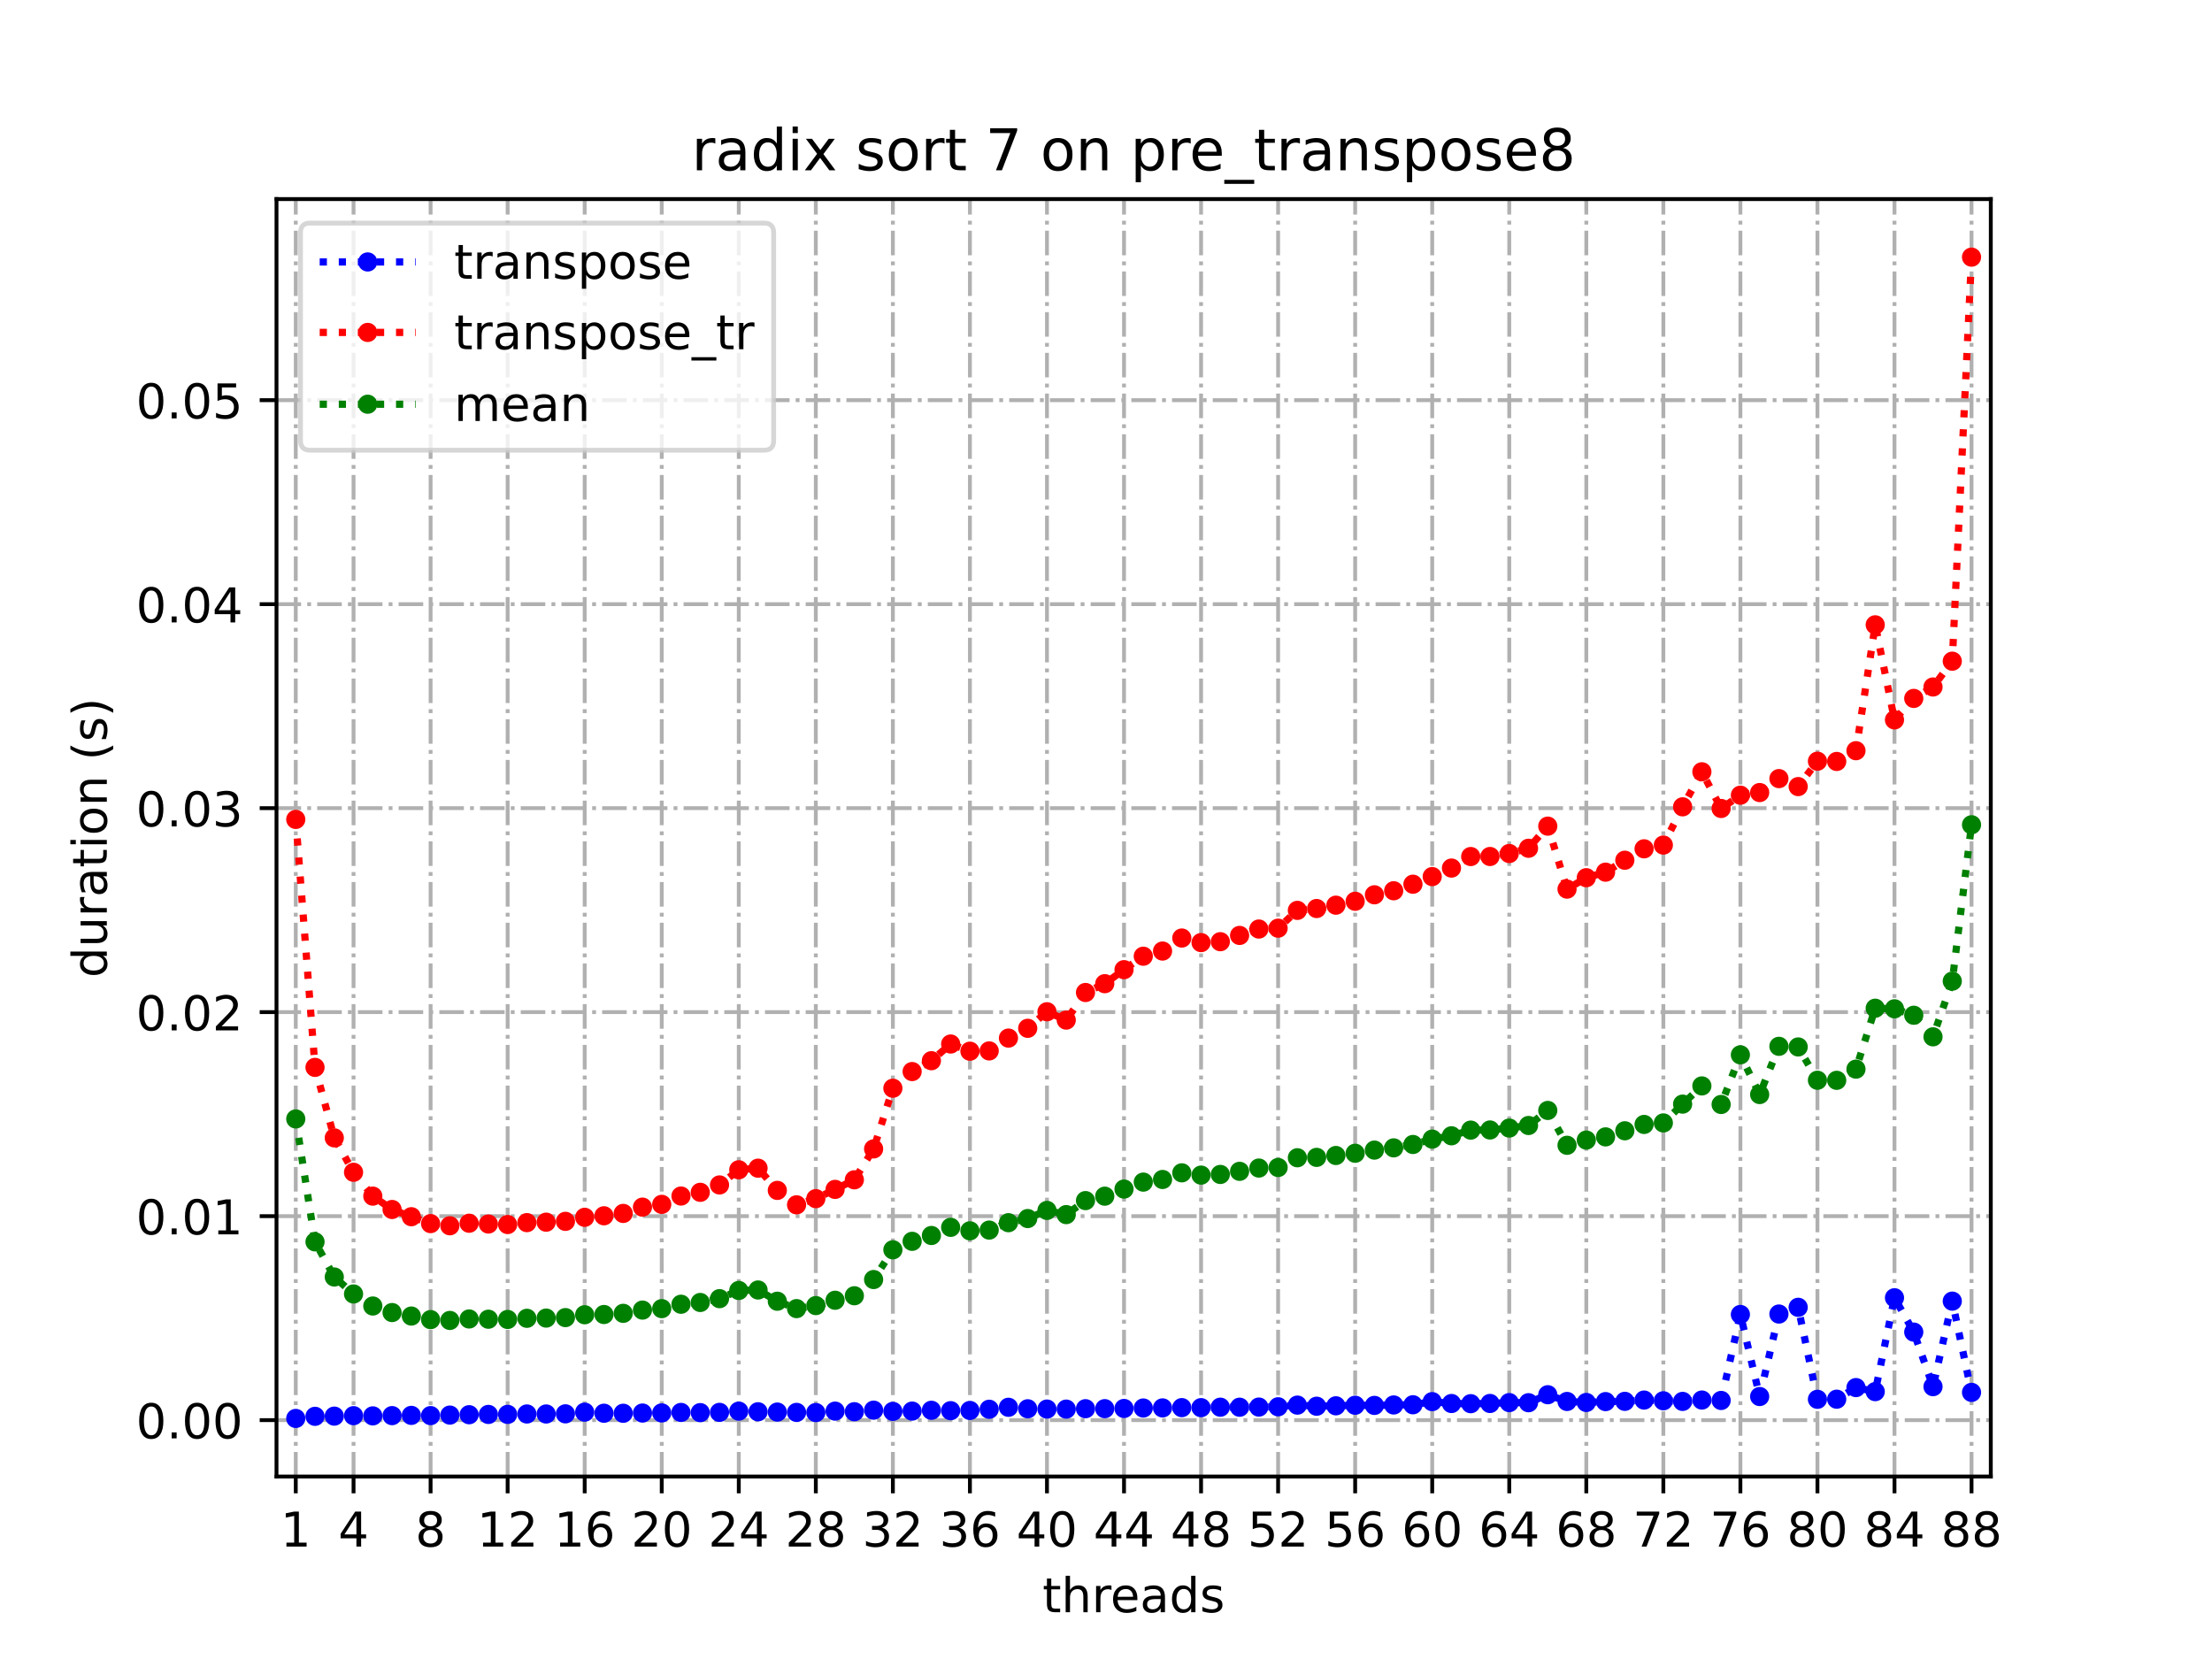 <?xml version="1.0" encoding="utf-8" standalone="no"?>
<!DOCTYPE svg PUBLIC "-//W3C//DTD SVG 1.1//EN"
  "http://www.w3.org/Graphics/SVG/1.1/DTD/svg11.dtd">
<!-- Created with matplotlib (https://matplotlib.org/) -->
<svg height="345.6pt" version="1.1" viewBox="0 0 460.8 345.6" width="460.8pt" xmlns="http://www.w3.org/2000/svg" xmlns:xlink="http://www.w3.org/1999/xlink">
 <defs>
  <style type="text/css">
*{stroke-linecap:butt;stroke-linejoin:round;}
  </style>
 </defs>
 <g id="figure_1">
  <g id="patch_1">
   <path d="M 0 345.6 
L 460.8 345.6 
L 460.8 0 
L 0 0 
z
" style="fill:#ffffff;"/>
  </g>
  <g id="axes_1">
   <g id="patch_2">
    <path d="M 57.6 307.584 
L 414.72 307.584 
L 414.72 41.472 
L 57.6 41.472 
z
" style="fill:#ffffff;"/>
   </g>
   <g id="matplotlib.axis_1">
    <g id="xtick_1">
     <g id="line2d_1">
      <path clip-path="url(#pd4768a4edc)" d="M 61.613 307.584 
L 61.613 41.472 
" style="fill:none;stroke:#b0b0b0;stroke-dasharray:5.12,1.28,0.8,1.28;stroke-dashoffset:0;stroke-width:0.8;"/>
     </g>
     <g id="line2d_2">
      <defs>
       <path d="M 0 0 
L 0 3.5 
" id="mb26f3debcf" style="stroke:#000000;stroke-width:0.8;"/>
      </defs>
      <g>
       <use style="stroke:#000000;stroke-width:0.8;" x="61.613" xlink:href="#mb26f3debcf" y="307.584"/>
      </g>
     </g>
     <g id="text_1">
      <!-- 1 -->
      <defs>
       <path d="M 12.406 8.297 
L 28.516 8.297 
L 28.516 63.922 
L 10.984 60.406 
L 10.984 69.391 
L 28.422 72.906 
L 38.281 72.906 
L 38.281 8.297 
L 54.391 8.297 
L 54.391 0 
L 12.406 0 
z
" id="DejaVuSans-49"/>
      </defs>
      <g transform="translate(58.431 322.182)scale(0.1 -0.1)">
       <use xlink:href="#DejaVuSans-49"/>
      </g>
     </g>
    </g>
    <g id="xtick_2">
     <g id="line2d_3">
      <path clip-path="url(#pd4768a4edc)" d="M 73.65 307.584 
L 73.65 41.472 
" style="fill:none;stroke:#b0b0b0;stroke-dasharray:5.12,1.28,0.8,1.28;stroke-dashoffset:0;stroke-width:0.8;"/>
     </g>
     <g id="line2d_4">
      <g>
       <use style="stroke:#000000;stroke-width:0.8;" x="73.65" xlink:href="#mb26f3debcf" y="307.584"/>
      </g>
     </g>
     <g id="text_2">
      <!-- 4 -->
      <defs>
       <path d="M 37.797 64.312 
L 12.891 25.391 
L 37.797 25.391 
z
M 35.203 72.906 
L 47.609 72.906 
L 47.609 25.391 
L 58.016 25.391 
L 58.016 17.188 
L 47.609 17.188 
L 47.609 0 
L 37.797 0 
L 37.797 17.188 
L 4.891 17.188 
L 4.891 26.703 
z
" id="DejaVuSans-52"/>
      </defs>
      <g transform="translate(70.469 322.182)scale(0.1 -0.1)">
       <use xlink:href="#DejaVuSans-52"/>
      </g>
     </g>
    </g>
    <g id="xtick_3">
     <g id="line2d_5">
      <path clip-path="url(#pd4768a4edc)" d="M 89.701 307.584 
L 89.701 41.472 
" style="fill:none;stroke:#b0b0b0;stroke-dasharray:5.12,1.28,0.8,1.28;stroke-dashoffset:0;stroke-width:0.8;"/>
     </g>
     <g id="line2d_6">
      <g>
       <use style="stroke:#000000;stroke-width:0.8;" x="89.701" xlink:href="#mb26f3debcf" y="307.584"/>
      </g>
     </g>
     <g id="text_3">
      <!-- 8 -->
      <defs>
       <path d="M 31.781 34.625 
Q 24.75 34.625 20.719 30.859 
Q 16.703 27.094 16.703 20.516 
Q 16.703 13.922 20.719 10.156 
Q 24.75 6.391 31.781 6.391 
Q 38.812 6.391 42.859 10.172 
Q 46.922 13.969 46.922 20.516 
Q 46.922 27.094 42.891 30.859 
Q 38.875 34.625 31.781 34.625 
z
M 21.922 38.812 
Q 15.578 40.375 12.031 44.719 
Q 8.5 49.078 8.5 55.328 
Q 8.5 64.062 14.719 69.141 
Q 20.953 74.219 31.781 74.219 
Q 42.672 74.219 48.875 69.141 
Q 55.078 64.062 55.078 55.328 
Q 55.078 49.078 51.531 44.719 
Q 48 40.375 41.703 38.812 
Q 48.828 37.156 52.797 32.312 
Q 56.781 27.484 56.781 20.516 
Q 56.781 9.906 50.312 4.234 
Q 43.844 -1.422 31.781 -1.422 
Q 19.734 -1.422 13.25 4.234 
Q 6.781 9.906 6.781 20.516 
Q 6.781 27.484 10.781 32.312 
Q 14.797 37.156 21.922 38.812 
z
M 18.312 54.391 
Q 18.312 48.734 21.844 45.562 
Q 25.391 42.391 31.781 42.391 
Q 38.141 42.391 41.719 45.562 
Q 45.312 48.734 45.312 54.391 
Q 45.312 60.062 41.719 63.234 
Q 38.141 66.406 31.781 66.406 
Q 25.391 66.406 21.844 63.234 
Q 18.312 60.062 18.312 54.391 
z
" id="DejaVuSans-56"/>
      </defs>
      <g transform="translate(86.519 322.182)scale(0.1 -0.1)">
       <use xlink:href="#DejaVuSans-56"/>
      </g>
     </g>
    </g>
    <g id="xtick_4">
     <g id="line2d_7">
      <path clip-path="url(#pd4768a4edc)" d="M 105.751 307.584 
L 105.751 41.472 
" style="fill:none;stroke:#b0b0b0;stroke-dasharray:5.12,1.28,0.8,1.28;stroke-dashoffset:0;stroke-width:0.8;"/>
     </g>
     <g id="line2d_8">
      <g>
       <use style="stroke:#000000;stroke-width:0.8;" x="105.751" xlink:href="#mb26f3debcf" y="307.584"/>
      </g>
     </g>
     <g id="text_4">
      <!-- 12 -->
      <defs>
       <path d="M 19.188 8.297 
L 53.609 8.297 
L 53.609 0 
L 7.328 0 
L 7.328 8.297 
Q 12.938 14.109 22.625 23.891 
Q 32.328 33.688 34.812 36.531 
Q 39.547 41.844 41.422 45.531 
Q 43.312 49.219 43.312 52.781 
Q 43.312 58.594 39.234 62.25 
Q 35.156 65.922 28.609 65.922 
Q 23.969 65.922 18.812 64.312 
Q 13.672 62.703 7.812 59.422 
L 7.812 69.391 
Q 13.766 71.781 18.938 73 
Q 24.125 74.219 28.422 74.219 
Q 39.75 74.219 46.484 68.547 
Q 53.219 62.891 53.219 53.422 
Q 53.219 48.922 51.531 44.891 
Q 49.859 40.875 45.406 35.406 
Q 44.188 33.984 37.641 27.219 
Q 31.109 20.453 19.188 8.297 
z
" id="DejaVuSans-50"/>
      </defs>
      <g transform="translate(99.389 322.182)scale(0.1 -0.1)">
       <use xlink:href="#DejaVuSans-49"/>
       <use x="63.623" xlink:href="#DejaVuSans-50"/>
      </g>
     </g>
    </g>
    <g id="xtick_5">
     <g id="line2d_9">
      <path clip-path="url(#pd4768a4edc)" d="M 121.801 307.584 
L 121.801 41.472 
" style="fill:none;stroke:#b0b0b0;stroke-dasharray:5.12,1.28,0.8,1.28;stroke-dashoffset:0;stroke-width:0.8;"/>
     </g>
     <g id="line2d_10">
      <g>
       <use style="stroke:#000000;stroke-width:0.8;" x="121.801" xlink:href="#mb26f3debcf" y="307.584"/>
      </g>
     </g>
     <g id="text_5">
      <!-- 16 -->
      <defs>
       <path d="M 33.016 40.375 
Q 26.375 40.375 22.484 35.828 
Q 18.609 31.297 18.609 23.391 
Q 18.609 15.531 22.484 10.953 
Q 26.375 6.391 33.016 6.391 
Q 39.656 6.391 43.531 10.953 
Q 47.406 15.531 47.406 23.391 
Q 47.406 31.297 43.531 35.828 
Q 39.656 40.375 33.016 40.375 
z
M 52.594 71.297 
L 52.594 62.312 
Q 48.875 64.062 45.094 64.984 
Q 41.312 65.922 37.594 65.922 
Q 27.828 65.922 22.672 59.328 
Q 17.531 52.734 16.797 39.406 
Q 19.672 43.656 24.016 45.922 
Q 28.375 48.188 33.594 48.188 
Q 44.578 48.188 50.953 41.516 
Q 57.328 34.859 57.328 23.391 
Q 57.328 12.156 50.688 5.359 
Q 44.047 -1.422 33.016 -1.422 
Q 20.359 -1.422 13.672 8.266 
Q 6.984 17.969 6.984 36.375 
Q 6.984 53.656 15.188 63.938 
Q 23.391 74.219 37.203 74.219 
Q 40.922 74.219 44.703 73.484 
Q 48.484 72.75 52.594 71.297 
z
" id="DejaVuSans-54"/>
      </defs>
      <g transform="translate(115.439 322.182)scale(0.1 -0.1)">
       <use xlink:href="#DejaVuSans-49"/>
       <use x="63.623" xlink:href="#DejaVuSans-54"/>
      </g>
     </g>
    </g>
    <g id="xtick_6">
     <g id="line2d_11">
      <path clip-path="url(#pd4768a4edc)" d="M 137.852 307.584 
L 137.852 41.472 
" style="fill:none;stroke:#b0b0b0;stroke-dasharray:5.12,1.28,0.8,1.28;stroke-dashoffset:0;stroke-width:0.8;"/>
     </g>
     <g id="line2d_12">
      <g>
       <use style="stroke:#000000;stroke-width:0.8;" x="137.852" xlink:href="#mb26f3debcf" y="307.584"/>
      </g>
     </g>
     <g id="text_6">
      <!-- 20 -->
      <defs>
       <path d="M 31.781 66.406 
Q 24.172 66.406 20.328 58.906 
Q 16.5 51.422 16.5 36.375 
Q 16.5 21.391 20.328 13.891 
Q 24.172 6.391 31.781 6.391 
Q 39.453 6.391 43.281 13.891 
Q 47.125 21.391 47.125 36.375 
Q 47.125 51.422 43.281 58.906 
Q 39.453 66.406 31.781 66.406 
z
M 31.781 74.219 
Q 44.047 74.219 50.516 64.516 
Q 56.984 54.828 56.984 36.375 
Q 56.984 17.969 50.516 8.266 
Q 44.047 -1.422 31.781 -1.422 
Q 19.531 -1.422 13.062 8.266 
Q 6.594 17.969 6.594 36.375 
Q 6.594 54.828 13.062 64.516 
Q 19.531 74.219 31.781 74.219 
z
" id="DejaVuSans-48"/>
      </defs>
      <g transform="translate(131.489 322.182)scale(0.1 -0.1)">
       <use xlink:href="#DejaVuSans-50"/>
       <use x="63.623" xlink:href="#DejaVuSans-48"/>
      </g>
     </g>
    </g>
    <g id="xtick_7">
     <g id="line2d_13">
      <path clip-path="url(#pd4768a4edc)" d="M 153.902 307.584 
L 153.902 41.472 
" style="fill:none;stroke:#b0b0b0;stroke-dasharray:5.12,1.28,0.8,1.28;stroke-dashoffset:0;stroke-width:0.8;"/>
     </g>
     <g id="line2d_14">
      <g>
       <use style="stroke:#000000;stroke-width:0.8;" x="153.902" xlink:href="#mb26f3debcf" y="307.584"/>
      </g>
     </g>
     <g id="text_7">
      <!-- 24 -->
      <g transform="translate(147.54 322.182)scale(0.1 -0.1)">
       <use xlink:href="#DejaVuSans-50"/>
       <use x="63.623" xlink:href="#DejaVuSans-52"/>
      </g>
     </g>
    </g>
    <g id="xtick_8">
     <g id="line2d_15">
      <path clip-path="url(#pd4768a4edc)" d="M 169.952 307.584 
L 169.952 41.472 
" style="fill:none;stroke:#b0b0b0;stroke-dasharray:5.12,1.28,0.8,1.28;stroke-dashoffset:0;stroke-width:0.8;"/>
     </g>
     <g id="line2d_16">
      <g>
       <use style="stroke:#000000;stroke-width:0.8;" x="169.952" xlink:href="#mb26f3debcf" y="307.584"/>
      </g>
     </g>
     <g id="text_8">
      <!-- 28 -->
      <g transform="translate(163.59 322.182)scale(0.1 -0.1)">
       <use xlink:href="#DejaVuSans-50"/>
       <use x="63.623" xlink:href="#DejaVuSans-56"/>
      </g>
     </g>
    </g>
    <g id="xtick_9">
     <g id="line2d_17">
      <path clip-path="url(#pd4768a4edc)" d="M 186.003 307.584 
L 186.003 41.472 
" style="fill:none;stroke:#b0b0b0;stroke-dasharray:5.12,1.28,0.8,1.28;stroke-dashoffset:0;stroke-width:0.8;"/>
     </g>
     <g id="line2d_18">
      <g>
       <use style="stroke:#000000;stroke-width:0.8;" x="186.003" xlink:href="#mb26f3debcf" y="307.584"/>
      </g>
     </g>
     <g id="text_9">
      <!-- 32 -->
      <defs>
       <path d="M 40.578 39.312 
Q 47.656 37.797 51.625 33 
Q 55.609 28.219 55.609 21.188 
Q 55.609 10.406 48.188 4.484 
Q 40.766 -1.422 27.094 -1.422 
Q 22.516 -1.422 17.656 -0.516 
Q 12.797 0.391 7.625 2.203 
L 7.625 11.719 
Q 11.719 9.328 16.594 8.109 
Q 21.484 6.891 26.812 6.891 
Q 36.078 6.891 40.938 10.547 
Q 45.797 14.203 45.797 21.188 
Q 45.797 27.641 41.281 31.266 
Q 36.766 34.906 28.719 34.906 
L 20.219 34.906 
L 20.219 43.016 
L 29.109 43.016 
Q 36.375 43.016 40.234 45.922 
Q 44.094 48.828 44.094 54.297 
Q 44.094 59.906 40.109 62.906 
Q 36.141 65.922 28.719 65.922 
Q 24.656 65.922 20.016 65.031 
Q 15.375 64.156 9.812 62.312 
L 9.812 71.094 
Q 15.438 72.656 20.344 73.438 
Q 25.25 74.219 29.594 74.219 
Q 40.828 74.219 47.359 69.109 
Q 53.906 64.016 53.906 55.328 
Q 53.906 49.266 50.438 45.094 
Q 46.969 40.922 40.578 39.312 
z
" id="DejaVuSans-51"/>
      </defs>
      <g transform="translate(179.64 322.182)scale(0.1 -0.1)">
       <use xlink:href="#DejaVuSans-51"/>
       <use x="63.623" xlink:href="#DejaVuSans-50"/>
      </g>
     </g>
    </g>
    <g id="xtick_10">
     <g id="line2d_19">
      <path clip-path="url(#pd4768a4edc)" d="M 202.053 307.584 
L 202.053 41.472 
" style="fill:none;stroke:#b0b0b0;stroke-dasharray:5.12,1.28,0.8,1.28;stroke-dashoffset:0;stroke-width:0.8;"/>
     </g>
     <g id="line2d_20">
      <g>
       <use style="stroke:#000000;stroke-width:0.8;" x="202.053" xlink:href="#mb26f3debcf" y="307.584"/>
      </g>
     </g>
     <g id="text_10">
      <!-- 36 -->
      <g transform="translate(195.691 322.182)scale(0.1 -0.1)">
       <use xlink:href="#DejaVuSans-51"/>
       <use x="63.623" xlink:href="#DejaVuSans-54"/>
      </g>
     </g>
    </g>
    <g id="xtick_11">
     <g id="line2d_21">
      <path clip-path="url(#pd4768a4edc)" d="M 218.103 307.584 
L 218.103 41.472 
" style="fill:none;stroke:#b0b0b0;stroke-dasharray:5.12,1.28,0.8,1.28;stroke-dashoffset:0;stroke-width:0.8;"/>
     </g>
     <g id="line2d_22">
      <g>
       <use style="stroke:#000000;stroke-width:0.8;" x="218.103" xlink:href="#mb26f3debcf" y="307.584"/>
      </g>
     </g>
     <g id="text_11">
      <!-- 40 -->
      <g transform="translate(211.741 322.182)scale(0.1 -0.1)">
       <use xlink:href="#DejaVuSans-52"/>
       <use x="63.623" xlink:href="#DejaVuSans-48"/>
      </g>
     </g>
    </g>
    <g id="xtick_12">
     <g id="line2d_23">
      <path clip-path="url(#pd4768a4edc)" d="M 234.154 307.584 
L 234.154 41.472 
" style="fill:none;stroke:#b0b0b0;stroke-dasharray:5.12,1.28,0.8,1.28;stroke-dashoffset:0;stroke-width:0.8;"/>
     </g>
     <g id="line2d_24">
      <g>
       <use style="stroke:#000000;stroke-width:0.8;" x="234.154" xlink:href="#mb26f3debcf" y="307.584"/>
      </g>
     </g>
     <g id="text_12">
      <!-- 44 -->
      <g transform="translate(227.791 322.182)scale(0.1 -0.1)">
       <use xlink:href="#DejaVuSans-52"/>
       <use x="63.623" xlink:href="#DejaVuSans-52"/>
      </g>
     </g>
    </g>
    <g id="xtick_13">
     <g id="line2d_25">
      <path clip-path="url(#pd4768a4edc)" d="M 250.204 307.584 
L 250.204 41.472 
" style="fill:none;stroke:#b0b0b0;stroke-dasharray:5.12,1.28,0.8,1.28;stroke-dashoffset:0;stroke-width:0.8;"/>
     </g>
     <g id="line2d_26">
      <g>
       <use style="stroke:#000000;stroke-width:0.8;" x="250.204" xlink:href="#mb26f3debcf" y="307.584"/>
      </g>
     </g>
     <g id="text_13">
      <!-- 48 -->
      <g transform="translate(243.842 322.182)scale(0.1 -0.1)">
       <use xlink:href="#DejaVuSans-52"/>
       <use x="63.623" xlink:href="#DejaVuSans-56"/>
      </g>
     </g>
    </g>
    <g id="xtick_14">
     <g id="line2d_27">
      <path clip-path="url(#pd4768a4edc)" d="M 266.254 307.584 
L 266.254 41.472 
" style="fill:none;stroke:#b0b0b0;stroke-dasharray:5.12,1.28,0.8,1.28;stroke-dashoffset:0;stroke-width:0.8;"/>
     </g>
     <g id="line2d_28">
      <g>
       <use style="stroke:#000000;stroke-width:0.8;" x="266.254" xlink:href="#mb26f3debcf" y="307.584"/>
      </g>
     </g>
     <g id="text_14">
      <!-- 52 -->
      <defs>
       <path d="M 10.797 72.906 
L 49.516 72.906 
L 49.516 64.594 
L 19.828 64.594 
L 19.828 46.734 
Q 21.969 47.469 24.109 47.828 
Q 26.266 48.188 28.422 48.188 
Q 40.625 48.188 47.75 41.5 
Q 54.891 34.812 54.891 23.391 
Q 54.891 11.625 47.562 5.094 
Q 40.234 -1.422 26.906 -1.422 
Q 22.312 -1.422 17.547 -0.641 
Q 12.797 0.141 7.719 1.703 
L 7.719 11.625 
Q 12.109 9.234 16.797 8.062 
Q 21.484 6.891 26.703 6.891 
Q 35.156 6.891 40.078 11.328 
Q 45.016 15.766 45.016 23.391 
Q 45.016 31 40.078 35.438 
Q 35.156 39.891 26.703 39.891 
Q 22.75 39.891 18.812 39.016 
Q 14.891 38.141 10.797 36.281 
z
" id="DejaVuSans-53"/>
      </defs>
      <g transform="translate(259.892 322.182)scale(0.1 -0.1)">
       <use xlink:href="#DejaVuSans-53"/>
       <use x="63.623" xlink:href="#DejaVuSans-50"/>
      </g>
     </g>
    </g>
    <g id="xtick_15">
     <g id="line2d_29">
      <path clip-path="url(#pd4768a4edc)" d="M 282.305 307.584 
L 282.305 41.472 
" style="fill:none;stroke:#b0b0b0;stroke-dasharray:5.12,1.28,0.8,1.28;stroke-dashoffset:0;stroke-width:0.8;"/>
     </g>
     <g id="line2d_30">
      <g>
       <use style="stroke:#000000;stroke-width:0.8;" x="282.305" xlink:href="#mb26f3debcf" y="307.584"/>
      </g>
     </g>
     <g id="text_15">
      <!-- 56 -->
      <g transform="translate(275.942 322.182)scale(0.1 -0.1)">
       <use xlink:href="#DejaVuSans-53"/>
       <use x="63.623" xlink:href="#DejaVuSans-54"/>
      </g>
     </g>
    </g>
    <g id="xtick_16">
     <g id="line2d_31">
      <path clip-path="url(#pd4768a4edc)" d="M 298.355 307.584 
L 298.355 41.472 
" style="fill:none;stroke:#b0b0b0;stroke-dasharray:5.12,1.28,0.8,1.28;stroke-dashoffset:0;stroke-width:0.8;"/>
     </g>
     <g id="line2d_32">
      <g>
       <use style="stroke:#000000;stroke-width:0.8;" x="298.355" xlink:href="#mb26f3debcf" y="307.584"/>
      </g>
     </g>
     <g id="text_16">
      <!-- 60 -->
      <g transform="translate(291.993 322.182)scale(0.1 -0.1)">
       <use xlink:href="#DejaVuSans-54"/>
       <use x="63.623" xlink:href="#DejaVuSans-48"/>
      </g>
     </g>
    </g>
    <g id="xtick_17">
     <g id="line2d_33">
      <path clip-path="url(#pd4768a4edc)" d="M 314.405 307.584 
L 314.405 41.472 
" style="fill:none;stroke:#b0b0b0;stroke-dasharray:5.12,1.28,0.8,1.28;stroke-dashoffset:0;stroke-width:0.8;"/>
     </g>
     <g id="line2d_34">
      <g>
       <use style="stroke:#000000;stroke-width:0.8;" x="314.405" xlink:href="#mb26f3debcf" y="307.584"/>
      </g>
     </g>
     <g id="text_17">
      <!-- 64 -->
      <g transform="translate(308.043 322.182)scale(0.1 -0.1)">
       <use xlink:href="#DejaVuSans-54"/>
       <use x="63.623" xlink:href="#DejaVuSans-52"/>
      </g>
     </g>
    </g>
    <g id="xtick_18">
     <g id="line2d_35">
      <path clip-path="url(#pd4768a4edc)" d="M 330.456 307.584 
L 330.456 41.472 
" style="fill:none;stroke:#b0b0b0;stroke-dasharray:5.12,1.28,0.8,1.28;stroke-dashoffset:0;stroke-width:0.8;"/>
     </g>
     <g id="line2d_36">
      <g>
       <use style="stroke:#000000;stroke-width:0.8;" x="330.456" xlink:href="#mb26f3debcf" y="307.584"/>
      </g>
     </g>
     <g id="text_18">
      <!-- 68 -->
      <g transform="translate(324.093 322.182)scale(0.1 -0.1)">
       <use xlink:href="#DejaVuSans-54"/>
       <use x="63.623" xlink:href="#DejaVuSans-56"/>
      </g>
     </g>
    </g>
    <g id="xtick_19">
     <g id="line2d_37">
      <path clip-path="url(#pd4768a4edc)" d="M 346.506 307.584 
L 346.506 41.472 
" style="fill:none;stroke:#b0b0b0;stroke-dasharray:5.12,1.28,0.8,1.28;stroke-dashoffset:0;stroke-width:0.8;"/>
     </g>
     <g id="line2d_38">
      <g>
       <use style="stroke:#000000;stroke-width:0.8;" x="346.506" xlink:href="#mb26f3debcf" y="307.584"/>
      </g>
     </g>
     <g id="text_19">
      <!-- 72 -->
      <defs>
       <path d="M 8.203 72.906 
L 55.078 72.906 
L 55.078 68.703 
L 28.609 0 
L 18.312 0 
L 43.219 64.594 
L 8.203 64.594 
z
" id="DejaVuSans-55"/>
      </defs>
      <g transform="translate(340.144 322.182)scale(0.1 -0.1)">
       <use xlink:href="#DejaVuSans-55"/>
       <use x="63.623" xlink:href="#DejaVuSans-50"/>
      </g>
     </g>
    </g>
    <g id="xtick_20">
     <g id="line2d_39">
      <path clip-path="url(#pd4768a4edc)" d="M 362.556 307.584 
L 362.556 41.472 
" style="fill:none;stroke:#b0b0b0;stroke-dasharray:5.12,1.28,0.8,1.28;stroke-dashoffset:0;stroke-width:0.8;"/>
     </g>
     <g id="line2d_40">
      <g>
       <use style="stroke:#000000;stroke-width:0.8;" x="362.556" xlink:href="#mb26f3debcf" y="307.584"/>
      </g>
     </g>
     <g id="text_20">
      <!-- 76 -->
      <g transform="translate(356.194 322.182)scale(0.1 -0.1)">
       <use xlink:href="#DejaVuSans-55"/>
       <use x="63.623" xlink:href="#DejaVuSans-54"/>
      </g>
     </g>
    </g>
    <g id="xtick_21">
     <g id="line2d_41">
      <path clip-path="url(#pd4768a4edc)" d="M 378.607 307.584 
L 378.607 41.472 
" style="fill:none;stroke:#b0b0b0;stroke-dasharray:5.12,1.28,0.8,1.28;stroke-dashoffset:0;stroke-width:0.8;"/>
     </g>
     <g id="line2d_42">
      <g>
       <use style="stroke:#000000;stroke-width:0.8;" x="378.607" xlink:href="#mb26f3debcf" y="307.584"/>
      </g>
     </g>
     <g id="text_21">
      <!-- 80 -->
      <g transform="translate(372.244 322.182)scale(0.1 -0.1)">
       <use xlink:href="#DejaVuSans-56"/>
       <use x="63.623" xlink:href="#DejaVuSans-48"/>
      </g>
     </g>
    </g>
    <g id="xtick_22">
     <g id="line2d_43">
      <path clip-path="url(#pd4768a4edc)" d="M 394.657 307.584 
L 394.657 41.472 
" style="fill:none;stroke:#b0b0b0;stroke-dasharray:5.12,1.28,0.8,1.28;stroke-dashoffset:0;stroke-width:0.8;"/>
     </g>
     <g id="line2d_44">
      <g>
       <use style="stroke:#000000;stroke-width:0.8;" x="394.657" xlink:href="#mb26f3debcf" y="307.584"/>
      </g>
     </g>
     <g id="text_22">
      <!-- 84 -->
      <g transform="translate(388.295 322.182)scale(0.1 -0.1)">
       <use xlink:href="#DejaVuSans-56"/>
       <use x="63.623" xlink:href="#DejaVuSans-52"/>
      </g>
     </g>
    </g>
    <g id="xtick_23">
     <g id="line2d_45">
      <path clip-path="url(#pd4768a4edc)" d="M 410.707 307.584 
L 410.707 41.472 
" style="fill:none;stroke:#b0b0b0;stroke-dasharray:5.12,1.28,0.8,1.28;stroke-dashoffset:0;stroke-width:0.8;"/>
     </g>
     <g id="line2d_46">
      <g>
       <use style="stroke:#000000;stroke-width:0.8;" x="410.707" xlink:href="#mb26f3debcf" y="307.584"/>
      </g>
     </g>
     <g id="text_23">
      <!-- 88 -->
      <g transform="translate(404.345 322.182)scale(0.1 -0.1)">
       <use xlink:href="#DejaVuSans-56"/>
       <use x="63.623" xlink:href="#DejaVuSans-56"/>
      </g>
     </g>
    </g>
    <g id="text_24">
     <!-- threads -->
     <defs>
      <path d="M 18.312 70.219 
L 18.312 54.688 
L 36.812 54.688 
L 36.812 47.703 
L 18.312 47.703 
L 18.312 18.016 
Q 18.312 11.328 20.141 9.422 
Q 21.969 7.516 27.594 7.516 
L 36.812 7.516 
L 36.812 0 
L 27.594 0 
Q 17.188 0 13.234 3.875 
Q 9.281 7.766 9.281 18.016 
L 9.281 47.703 
L 2.688 47.703 
L 2.688 54.688 
L 9.281 54.688 
L 9.281 70.219 
z
" id="DejaVuSans-116"/>
      <path d="M 54.891 33.016 
L 54.891 0 
L 45.906 0 
L 45.906 32.719 
Q 45.906 40.484 42.875 44.328 
Q 39.844 48.188 33.797 48.188 
Q 26.516 48.188 22.312 43.547 
Q 18.109 38.922 18.109 30.906 
L 18.109 0 
L 9.078 0 
L 9.078 75.984 
L 18.109 75.984 
L 18.109 46.188 
Q 21.344 51.125 25.703 53.562 
Q 30.078 56 35.797 56 
Q 45.219 56 50.047 50.172 
Q 54.891 44.344 54.891 33.016 
z
" id="DejaVuSans-104"/>
      <path d="M 41.109 46.297 
Q 39.594 47.172 37.812 47.578 
Q 36.031 48 33.891 48 
Q 26.266 48 22.188 43.047 
Q 18.109 38.094 18.109 28.812 
L 18.109 0 
L 9.078 0 
L 9.078 54.688 
L 18.109 54.688 
L 18.109 46.188 
Q 20.953 51.172 25.484 53.578 
Q 30.031 56 36.531 56 
Q 37.453 56 38.578 55.875 
Q 39.703 55.766 41.062 55.516 
z
" id="DejaVuSans-114"/>
      <path d="M 56.203 29.594 
L 56.203 25.203 
L 14.891 25.203 
Q 15.484 15.922 20.484 11.062 
Q 25.484 6.203 34.422 6.203 
Q 39.594 6.203 44.453 7.469 
Q 49.312 8.734 54.109 11.281 
L 54.109 2.781 
Q 49.266 0.734 44.188 -0.344 
Q 39.109 -1.422 33.891 -1.422 
Q 20.797 -1.422 13.156 6.188 
Q 5.516 13.812 5.516 26.812 
Q 5.516 40.234 12.766 48.109 
Q 20.016 56 32.328 56 
Q 43.359 56 49.781 48.891 
Q 56.203 41.797 56.203 29.594 
z
M 47.219 32.234 
Q 47.125 39.594 43.094 43.984 
Q 39.062 48.391 32.422 48.391 
Q 24.906 48.391 20.391 44.141 
Q 15.875 39.891 15.188 32.172 
z
" id="DejaVuSans-101"/>
      <path d="M 34.281 27.484 
Q 23.391 27.484 19.188 25 
Q 14.984 22.516 14.984 16.5 
Q 14.984 11.719 18.141 8.906 
Q 21.297 6.109 26.703 6.109 
Q 34.188 6.109 38.703 11.406 
Q 43.219 16.703 43.219 25.484 
L 43.219 27.484 
z
M 52.203 31.203 
L 52.203 0 
L 43.219 0 
L 43.219 8.297 
Q 40.141 3.328 35.547 0.953 
Q 30.953 -1.422 24.312 -1.422 
Q 15.922 -1.422 10.953 3.297 
Q 6 8.016 6 15.922 
Q 6 25.141 12.172 29.828 
Q 18.359 34.516 30.609 34.516 
L 43.219 34.516 
L 43.219 35.406 
Q 43.219 41.609 39.141 45 
Q 35.062 48.391 27.688 48.391 
Q 23 48.391 18.547 47.266 
Q 14.109 46.141 10.016 43.891 
L 10.016 52.203 
Q 14.938 54.109 19.578 55.047 
Q 24.219 56 28.609 56 
Q 40.484 56 46.344 49.844 
Q 52.203 43.703 52.203 31.203 
z
" id="DejaVuSans-97"/>
      <path d="M 45.406 46.391 
L 45.406 75.984 
L 54.391 75.984 
L 54.391 0 
L 45.406 0 
L 45.406 8.203 
Q 42.578 3.328 38.25 0.953 
Q 33.938 -1.422 27.875 -1.422 
Q 17.969 -1.422 11.734 6.484 
Q 5.516 14.406 5.516 27.297 
Q 5.516 40.188 11.734 48.094 
Q 17.969 56 27.875 56 
Q 33.938 56 38.25 53.625 
Q 42.578 51.266 45.406 46.391 
z
M 14.797 27.297 
Q 14.797 17.391 18.875 11.75 
Q 22.953 6.109 30.078 6.109 
Q 37.203 6.109 41.297 11.75 
Q 45.406 17.391 45.406 27.297 
Q 45.406 37.203 41.297 42.844 
Q 37.203 48.484 30.078 48.484 
Q 22.953 48.484 18.875 42.844 
Q 14.797 37.203 14.797 27.297 
z
" id="DejaVuSans-100"/>
      <path d="M 44.281 53.078 
L 44.281 44.578 
Q 40.484 46.531 36.375 47.5 
Q 32.281 48.484 27.875 48.484 
Q 21.188 48.484 17.844 46.438 
Q 14.5 44.391 14.5 40.281 
Q 14.5 37.156 16.891 35.375 
Q 19.281 33.594 26.516 31.984 
L 29.594 31.297 
Q 39.156 29.25 43.188 25.516 
Q 47.219 21.781 47.219 15.094 
Q 47.219 7.469 41.188 3.016 
Q 35.156 -1.422 24.609 -1.422 
Q 20.219 -1.422 15.453 -0.562 
Q 10.688 0.297 5.422 2 
L 5.422 11.281 
Q 10.406 8.688 15.234 7.391 
Q 20.062 6.109 24.812 6.109 
Q 31.156 6.109 34.562 8.281 
Q 37.984 10.453 37.984 14.406 
Q 37.984 18.062 35.516 20.016 
Q 33.062 21.969 24.703 23.781 
L 21.578 24.516 
Q 13.234 26.266 9.516 29.906 
Q 5.812 33.547 5.812 39.891 
Q 5.812 47.609 11.281 51.797 
Q 16.75 56 26.812 56 
Q 31.781 56 36.172 55.266 
Q 40.578 54.547 44.281 53.078 
z
" id="DejaVuSans-115"/>
     </defs>
     <g transform="translate(217.169 335.861)scale(0.1 -0.1)">
      <use xlink:href="#DejaVuSans-116"/>
      <use x="39.209" xlink:href="#DejaVuSans-104"/>
      <use x="102.588" xlink:href="#DejaVuSans-114"/>
      <use x="141.451" xlink:href="#DejaVuSans-101"/>
      <use x="202.975" xlink:href="#DejaVuSans-97"/>
      <use x="264.254" xlink:href="#DejaVuSans-100"/>
      <use x="327.73" xlink:href="#DejaVuSans-115"/>
     </g>
    </g>
   </g>
   <g id="matplotlib.axis_2">
    <g id="ytick_1">
     <g id="line2d_47">
      <path clip-path="url(#pd4768a4edc)" d="M 57.6 295.838 
L 414.72 295.838 
" style="fill:none;stroke:#b0b0b0;stroke-dasharray:5.12,1.28,0.8,1.28;stroke-dashoffset:0;stroke-width:0.8;"/>
     </g>
     <g id="line2d_48">
      <defs>
       <path d="M 0 0 
L -3.5 0 
" id="m47b3b89e18" style="stroke:#000000;stroke-width:0.8;"/>
      </defs>
      <g>
       <use style="stroke:#000000;stroke-width:0.8;" x="57.6" xlink:href="#m47b3b89e18" y="295.838"/>
      </g>
     </g>
     <g id="text_25">
      <!-- 0.00 -->
      <defs>
       <path d="M 10.688 12.406 
L 21 12.406 
L 21 0 
L 10.688 0 
z
" id="DejaVuSans-46"/>
      </defs>
      <g transform="translate(28.334 299.637)scale(0.1 -0.1)">
       <use xlink:href="#DejaVuSans-48"/>
       <use x="63.623" xlink:href="#DejaVuSans-46"/>
       <use x="95.41" xlink:href="#DejaVuSans-48"/>
       <use x="159.033" xlink:href="#DejaVuSans-48"/>
      </g>
     </g>
    </g>
    <g id="ytick_2">
     <g id="line2d_49">
      <path clip-path="url(#pd4768a4edc)" d="M 57.6 253.343 
L 414.72 253.343 
" style="fill:none;stroke:#b0b0b0;stroke-dasharray:5.12,1.28,0.8,1.28;stroke-dashoffset:0;stroke-width:0.8;"/>
     </g>
     <g id="line2d_50">
      <g>
       <use style="stroke:#000000;stroke-width:0.8;" x="57.6" xlink:href="#m47b3b89e18" y="253.343"/>
      </g>
     </g>
     <g id="text_26">
      <!-- 0.01 -->
      <g transform="translate(28.334 257.142)scale(0.1 -0.1)">
       <use xlink:href="#DejaVuSans-48"/>
       <use x="63.623" xlink:href="#DejaVuSans-46"/>
       <use x="95.41" xlink:href="#DejaVuSans-48"/>
       <use x="159.033" xlink:href="#DejaVuSans-49"/>
      </g>
     </g>
    </g>
    <g id="ytick_3">
     <g id="line2d_51">
      <path clip-path="url(#pd4768a4edc)" d="M 57.6 210.848 
L 414.72 210.848 
" style="fill:none;stroke:#b0b0b0;stroke-dasharray:5.12,1.28,0.8,1.28;stroke-dashoffset:0;stroke-width:0.8;"/>
     </g>
     <g id="line2d_52">
      <g>
       <use style="stroke:#000000;stroke-width:0.8;" x="57.6" xlink:href="#m47b3b89e18" y="210.848"/>
      </g>
     </g>
     <g id="text_27">
      <!-- 0.02 -->
      <g transform="translate(28.334 214.647)scale(0.1 -0.1)">
       <use xlink:href="#DejaVuSans-48"/>
       <use x="63.623" xlink:href="#DejaVuSans-46"/>
       <use x="95.41" xlink:href="#DejaVuSans-48"/>
       <use x="159.033" xlink:href="#DejaVuSans-50"/>
      </g>
     </g>
    </g>
    <g id="ytick_4">
     <g id="line2d_53">
      <path clip-path="url(#pd4768a4edc)" d="M 57.6 168.352 
L 414.72 168.352 
" style="fill:none;stroke:#b0b0b0;stroke-dasharray:5.12,1.28,0.8,1.28;stroke-dashoffset:0;stroke-width:0.8;"/>
     </g>
     <g id="line2d_54">
      <g>
       <use style="stroke:#000000;stroke-width:0.8;" x="57.6" xlink:href="#m47b3b89e18" y="168.352"/>
      </g>
     </g>
     <g id="text_28">
      <!-- 0.03 -->
      <g transform="translate(28.334 172.152)scale(0.1 -0.1)">
       <use xlink:href="#DejaVuSans-48"/>
       <use x="63.623" xlink:href="#DejaVuSans-46"/>
       <use x="95.41" xlink:href="#DejaVuSans-48"/>
       <use x="159.033" xlink:href="#DejaVuSans-51"/>
      </g>
     </g>
    </g>
    <g id="ytick_5">
     <g id="line2d_55">
      <path clip-path="url(#pd4768a4edc)" d="M 57.6 125.857 
L 414.72 125.857 
" style="fill:none;stroke:#b0b0b0;stroke-dasharray:5.12,1.28,0.8,1.28;stroke-dashoffset:0;stroke-width:0.8;"/>
     </g>
     <g id="line2d_56">
      <g>
       <use style="stroke:#000000;stroke-width:0.8;" x="57.6" xlink:href="#m47b3b89e18" y="125.857"/>
      </g>
     </g>
     <g id="text_29">
      <!-- 0.04 -->
      <g transform="translate(28.334 129.657)scale(0.1 -0.1)">
       <use xlink:href="#DejaVuSans-48"/>
       <use x="63.623" xlink:href="#DejaVuSans-46"/>
       <use x="95.41" xlink:href="#DejaVuSans-48"/>
       <use x="159.033" xlink:href="#DejaVuSans-52"/>
      </g>
     </g>
    </g>
    <g id="ytick_6">
     <g id="line2d_57">
      <path clip-path="url(#pd4768a4edc)" d="M 57.6 83.362 
L 414.72 83.362 
" style="fill:none;stroke:#b0b0b0;stroke-dasharray:5.12,1.28,0.8,1.28;stroke-dashoffset:0;stroke-width:0.8;"/>
     </g>
     <g id="line2d_58">
      <g>
       <use style="stroke:#000000;stroke-width:0.8;" x="57.6" xlink:href="#m47b3b89e18" y="83.362"/>
      </g>
     </g>
     <g id="text_30">
      <!-- 0.05 -->
      <g transform="translate(28.334 87.161)scale(0.1 -0.1)">
       <use xlink:href="#DejaVuSans-48"/>
       <use x="63.623" xlink:href="#DejaVuSans-46"/>
       <use x="95.41" xlink:href="#DejaVuSans-48"/>
       <use x="159.033" xlink:href="#DejaVuSans-53"/>
      </g>
     </g>
    </g>
    <g id="text_31">
     <!-- duration (s) -->
     <defs>
      <path d="M 8.5 21.578 
L 8.5 54.688 
L 17.484 54.688 
L 17.484 21.922 
Q 17.484 14.156 20.5 10.266 
Q 23.531 6.391 29.594 6.391 
Q 36.859 6.391 41.078 11.031 
Q 45.312 15.672 45.312 23.688 
L 45.312 54.688 
L 54.297 54.688 
L 54.297 0 
L 45.312 0 
L 45.312 8.406 
Q 42.047 3.422 37.719 1 
Q 33.406 -1.422 27.688 -1.422 
Q 18.266 -1.422 13.375 4.438 
Q 8.5 10.297 8.5 21.578 
z
M 31.109 56 
z
" id="DejaVuSans-117"/>
      <path d="M 9.422 54.688 
L 18.406 54.688 
L 18.406 0 
L 9.422 0 
z
M 9.422 75.984 
L 18.406 75.984 
L 18.406 64.594 
L 9.422 64.594 
z
" id="DejaVuSans-105"/>
      <path d="M 30.609 48.391 
Q 23.391 48.391 19.188 42.75 
Q 14.984 37.109 14.984 27.297 
Q 14.984 17.484 19.156 11.844 
Q 23.344 6.203 30.609 6.203 
Q 37.797 6.203 41.984 11.859 
Q 46.188 17.531 46.188 27.297 
Q 46.188 37.016 41.984 42.703 
Q 37.797 48.391 30.609 48.391 
z
M 30.609 56 
Q 42.328 56 49.016 48.375 
Q 55.719 40.766 55.719 27.297 
Q 55.719 13.875 49.016 6.219 
Q 42.328 -1.422 30.609 -1.422 
Q 18.844 -1.422 12.172 6.219 
Q 5.516 13.875 5.516 27.297 
Q 5.516 40.766 12.172 48.375 
Q 18.844 56 30.609 56 
z
" id="DejaVuSans-111"/>
      <path d="M 54.891 33.016 
L 54.891 0 
L 45.906 0 
L 45.906 32.719 
Q 45.906 40.484 42.875 44.328 
Q 39.844 48.188 33.797 48.188 
Q 26.516 48.188 22.312 43.547 
Q 18.109 38.922 18.109 30.906 
L 18.109 0 
L 9.078 0 
L 9.078 54.688 
L 18.109 54.688 
L 18.109 46.188 
Q 21.344 51.125 25.703 53.562 
Q 30.078 56 35.797 56 
Q 45.219 56 50.047 50.172 
Q 54.891 44.344 54.891 33.016 
z
" id="DejaVuSans-110"/>
      <path id="DejaVuSans-32"/>
      <path d="M 31 75.875 
Q 24.469 64.656 21.281 53.656 
Q 18.109 42.672 18.109 31.391 
Q 18.109 20.125 21.312 9.062 
Q 24.516 -2 31 -13.188 
L 23.188 -13.188 
Q 15.875 -1.703 12.234 9.375 
Q 8.594 20.453 8.594 31.391 
Q 8.594 42.281 12.203 53.312 
Q 15.828 64.359 23.188 75.875 
z
" id="DejaVuSans-40"/>
      <path d="M 8.016 75.875 
L 15.828 75.875 
Q 23.141 64.359 26.781 53.312 
Q 30.422 42.281 30.422 31.391 
Q 30.422 20.453 26.781 9.375 
Q 23.141 -1.703 15.828 -13.188 
L 8.016 -13.188 
Q 14.5 -2 17.703 9.062 
Q 20.906 20.125 20.906 31.391 
Q 20.906 42.672 17.703 53.656 
Q 14.5 64.656 8.016 75.875 
z
" id="DejaVuSans-41"/>
     </defs>
     <g transform="translate(22.255 203.663)rotate(-90)scale(0.1 -0.1)">
      <use xlink:href="#DejaVuSans-100"/>
      <use x="63.477" xlink:href="#DejaVuSans-117"/>
      <use x="126.855" xlink:href="#DejaVuSans-114"/>
      <use x="167.969" xlink:href="#DejaVuSans-97"/>
      <use x="229.248" xlink:href="#DejaVuSans-116"/>
      <use x="268.457" xlink:href="#DejaVuSans-105"/>
      <use x="296.24" xlink:href="#DejaVuSans-111"/>
      <use x="357.422" xlink:href="#DejaVuSans-110"/>
      <use x="420.801" xlink:href="#DejaVuSans-32"/>
      <use x="452.588" xlink:href="#DejaVuSans-40"/>
      <use x="491.602" xlink:href="#DejaVuSans-115"/>
      <use x="543.701" xlink:href="#DejaVuSans-41"/>
     </g>
    </g>
   </g>
   <g id="line2d_59">
    <path clip-path="url(#pd4768a4edc)" d="M 61.613 295.488 
L 65.625 295.048 
L 69.638 295.005 
L 73.65 294.91 
L 77.663 294.956 
L 81.676 294.901 
L 85.688 294.85 
L 89.701 294.897 
L 93.713 294.789 
L 97.726 294.71 
L 101.738 294.652 
L 105.751 294.642 
L 109.764 294.557 
L 113.776 294.558 
L 117.789 294.528 
L 121.801 294.179 
L 125.814 294.401 
L 129.827 294.409 
L 133.839 294.362 
L 137.852 294.336 
L 141.864 294.237 
L 145.877 294.275 
L 149.889 294.223 
L 153.902 293.969 
L 157.915 294.099 
L 161.927 294.16 
L 165.94 294.228 
L 169.952 294.26 
L 173.965 293.963 
L 177.978 294.084 
L 181.99 293.763 
L 186.003 294.017 
L 190.015 293.958 
L 194.028 293.788 
L 198.04 293.868 
L 202.053 293.825 
L 206.066 293.576 
L 210.078 293.164 
L 214.091 293.476 
L 218.103 293.535 
L 222.116 293.544 
L 226.129 293.459 
L 230.141 293.45 
L 234.154 293.409 
L 238.166 293.314 
L 242.179 293.293 
L 246.191 293.235 
L 250.204 293.238 
L 254.217 293.145 
L 258.229 293.15 
L 262.242 293.12 
L 266.254 293.06 
L 270.267 292.711 
L 274.28 292.943 
L 278.292 292.856 
L 282.305 292.739 
L 286.317 292.772 
L 290.33 292.68 
L 294.342 292.637 
L 298.355 291.986 
L 302.368 292.377 
L 306.38 292.413 
L 310.393 292.367 
L 314.405 292.187 
L 318.418 292.21 
L 322.431 290.548 
L 326.443 291.951 
L 330.456 292.16 
L 334.468 291.979 
L 338.481 291.927 
L 342.493 291.659 
L 346.506 291.809 
L 350.519 291.939 
L 354.531 291.656 
L 358.544 291.742 
L 362.556 273.833 
L 366.569 290.921 
L 370.582 273.737 
L 374.594 272.336 
L 378.607 291.502 
L 382.619 291.478 
L 386.632 289.058 
L 390.644 289.901 
L 394.657 270.346 
L 398.67 277.5 
L 402.682 288.867 
L 406.695 271.051 
L 410.707 290.06 
" style="fill:none;stroke:#0000ff;stroke-dasharray:1.5,2.475;stroke-dashoffset:0;stroke-width:1.5;"/>
    <defs>
     <path d="M 0 1.5 
C 0.398 1.5 0.779 1.342 1.061 1.061 
C 1.342 0.779 1.5 0.398 1.5 0 
C 1.5 -0.398 1.342 -0.779 1.061 -1.061 
C 0.779 -1.342 0.398 -1.5 0 -1.5 
C -0.398 -1.5 -0.779 -1.342 -1.061 -1.061 
C -1.342 -0.779 -1.5 -0.398 -1.5 0 
C -1.5 0.398 -1.342 0.779 -1.061 1.061 
C -0.779 1.342 -0.398 1.5 0 1.5 
z
" id="mae482c7d04" style="stroke:#0000ff;"/>
    </defs>
    <g clip-path="url(#pd4768a4edc)">
     <use style="fill:#0000ff;stroke:#0000ff;" x="61.613" xlink:href="#mae482c7d04" y="295.488"/>
     <use style="fill:#0000ff;stroke:#0000ff;" x="65.625" xlink:href="#mae482c7d04" y="295.048"/>
     <use style="fill:#0000ff;stroke:#0000ff;" x="69.638" xlink:href="#mae482c7d04" y="295.005"/>
     <use style="fill:#0000ff;stroke:#0000ff;" x="73.65" xlink:href="#mae482c7d04" y="294.91"/>
     <use style="fill:#0000ff;stroke:#0000ff;" x="77.663" xlink:href="#mae482c7d04" y="294.956"/>
     <use style="fill:#0000ff;stroke:#0000ff;" x="81.676" xlink:href="#mae482c7d04" y="294.901"/>
     <use style="fill:#0000ff;stroke:#0000ff;" x="85.688" xlink:href="#mae482c7d04" y="294.85"/>
     <use style="fill:#0000ff;stroke:#0000ff;" x="89.701" xlink:href="#mae482c7d04" y="294.897"/>
     <use style="fill:#0000ff;stroke:#0000ff;" x="93.713" xlink:href="#mae482c7d04" y="294.789"/>
     <use style="fill:#0000ff;stroke:#0000ff;" x="97.726" xlink:href="#mae482c7d04" y="294.71"/>
     <use style="fill:#0000ff;stroke:#0000ff;" x="101.738" xlink:href="#mae482c7d04" y="294.652"/>
     <use style="fill:#0000ff;stroke:#0000ff;" x="105.751" xlink:href="#mae482c7d04" y="294.642"/>
     <use style="fill:#0000ff;stroke:#0000ff;" x="109.764" xlink:href="#mae482c7d04" y="294.557"/>
     <use style="fill:#0000ff;stroke:#0000ff;" x="113.776" xlink:href="#mae482c7d04" y="294.558"/>
     <use style="fill:#0000ff;stroke:#0000ff;" x="117.789" xlink:href="#mae482c7d04" y="294.528"/>
     <use style="fill:#0000ff;stroke:#0000ff;" x="121.801" xlink:href="#mae482c7d04" y="294.179"/>
     <use style="fill:#0000ff;stroke:#0000ff;" x="125.814" xlink:href="#mae482c7d04" y="294.401"/>
     <use style="fill:#0000ff;stroke:#0000ff;" x="129.827" xlink:href="#mae482c7d04" y="294.409"/>
     <use style="fill:#0000ff;stroke:#0000ff;" x="133.839" xlink:href="#mae482c7d04" y="294.362"/>
     <use style="fill:#0000ff;stroke:#0000ff;" x="137.852" xlink:href="#mae482c7d04" y="294.336"/>
     <use style="fill:#0000ff;stroke:#0000ff;" x="141.864" xlink:href="#mae482c7d04" y="294.237"/>
     <use style="fill:#0000ff;stroke:#0000ff;" x="145.877" xlink:href="#mae482c7d04" y="294.275"/>
     <use style="fill:#0000ff;stroke:#0000ff;" x="149.889" xlink:href="#mae482c7d04" y="294.223"/>
     <use style="fill:#0000ff;stroke:#0000ff;" x="153.902" xlink:href="#mae482c7d04" y="293.969"/>
     <use style="fill:#0000ff;stroke:#0000ff;" x="157.915" xlink:href="#mae482c7d04" y="294.099"/>
     <use style="fill:#0000ff;stroke:#0000ff;" x="161.927" xlink:href="#mae482c7d04" y="294.16"/>
     <use style="fill:#0000ff;stroke:#0000ff;" x="165.94" xlink:href="#mae482c7d04" y="294.228"/>
     <use style="fill:#0000ff;stroke:#0000ff;" x="169.952" xlink:href="#mae482c7d04" y="294.26"/>
     <use style="fill:#0000ff;stroke:#0000ff;" x="173.965" xlink:href="#mae482c7d04" y="293.963"/>
     <use style="fill:#0000ff;stroke:#0000ff;" x="177.978" xlink:href="#mae482c7d04" y="294.084"/>
     <use style="fill:#0000ff;stroke:#0000ff;" x="181.99" xlink:href="#mae482c7d04" y="293.763"/>
     <use style="fill:#0000ff;stroke:#0000ff;" x="186.003" xlink:href="#mae482c7d04" y="294.017"/>
     <use style="fill:#0000ff;stroke:#0000ff;" x="190.015" xlink:href="#mae482c7d04" y="293.958"/>
     <use style="fill:#0000ff;stroke:#0000ff;" x="194.028" xlink:href="#mae482c7d04" y="293.788"/>
     <use style="fill:#0000ff;stroke:#0000ff;" x="198.04" xlink:href="#mae482c7d04" y="293.868"/>
     <use style="fill:#0000ff;stroke:#0000ff;" x="202.053" xlink:href="#mae482c7d04" y="293.825"/>
     <use style="fill:#0000ff;stroke:#0000ff;" x="206.066" xlink:href="#mae482c7d04" y="293.576"/>
     <use style="fill:#0000ff;stroke:#0000ff;" x="210.078" xlink:href="#mae482c7d04" y="293.164"/>
     <use style="fill:#0000ff;stroke:#0000ff;" x="214.091" xlink:href="#mae482c7d04" y="293.476"/>
     <use style="fill:#0000ff;stroke:#0000ff;" x="218.103" xlink:href="#mae482c7d04" y="293.535"/>
     <use style="fill:#0000ff;stroke:#0000ff;" x="222.116" xlink:href="#mae482c7d04" y="293.544"/>
     <use style="fill:#0000ff;stroke:#0000ff;" x="226.129" xlink:href="#mae482c7d04" y="293.459"/>
     <use style="fill:#0000ff;stroke:#0000ff;" x="230.141" xlink:href="#mae482c7d04" y="293.45"/>
     <use style="fill:#0000ff;stroke:#0000ff;" x="234.154" xlink:href="#mae482c7d04" y="293.409"/>
     <use style="fill:#0000ff;stroke:#0000ff;" x="238.166" xlink:href="#mae482c7d04" y="293.314"/>
     <use style="fill:#0000ff;stroke:#0000ff;" x="242.179" xlink:href="#mae482c7d04" y="293.293"/>
     <use style="fill:#0000ff;stroke:#0000ff;" x="246.191" xlink:href="#mae482c7d04" y="293.235"/>
     <use style="fill:#0000ff;stroke:#0000ff;" x="250.204" xlink:href="#mae482c7d04" y="293.238"/>
     <use style="fill:#0000ff;stroke:#0000ff;" x="254.217" xlink:href="#mae482c7d04" y="293.145"/>
     <use style="fill:#0000ff;stroke:#0000ff;" x="258.229" xlink:href="#mae482c7d04" y="293.15"/>
     <use style="fill:#0000ff;stroke:#0000ff;" x="262.242" xlink:href="#mae482c7d04" y="293.12"/>
     <use style="fill:#0000ff;stroke:#0000ff;" x="266.254" xlink:href="#mae482c7d04" y="293.06"/>
     <use style="fill:#0000ff;stroke:#0000ff;" x="270.267" xlink:href="#mae482c7d04" y="292.711"/>
     <use style="fill:#0000ff;stroke:#0000ff;" x="274.28" xlink:href="#mae482c7d04" y="292.943"/>
     <use style="fill:#0000ff;stroke:#0000ff;" x="278.292" xlink:href="#mae482c7d04" y="292.856"/>
     <use style="fill:#0000ff;stroke:#0000ff;" x="282.305" xlink:href="#mae482c7d04" y="292.739"/>
     <use style="fill:#0000ff;stroke:#0000ff;" x="286.317" xlink:href="#mae482c7d04" y="292.772"/>
     <use style="fill:#0000ff;stroke:#0000ff;" x="290.33" xlink:href="#mae482c7d04" y="292.68"/>
     <use style="fill:#0000ff;stroke:#0000ff;" x="294.342" xlink:href="#mae482c7d04" y="292.637"/>
     <use style="fill:#0000ff;stroke:#0000ff;" x="298.355" xlink:href="#mae482c7d04" y="291.986"/>
     <use style="fill:#0000ff;stroke:#0000ff;" x="302.368" xlink:href="#mae482c7d04" y="292.377"/>
     <use style="fill:#0000ff;stroke:#0000ff;" x="306.38" xlink:href="#mae482c7d04" y="292.413"/>
     <use style="fill:#0000ff;stroke:#0000ff;" x="310.393" xlink:href="#mae482c7d04" y="292.367"/>
     <use style="fill:#0000ff;stroke:#0000ff;" x="314.405" xlink:href="#mae482c7d04" y="292.187"/>
     <use style="fill:#0000ff;stroke:#0000ff;" x="318.418" xlink:href="#mae482c7d04" y="292.21"/>
     <use style="fill:#0000ff;stroke:#0000ff;" x="322.431" xlink:href="#mae482c7d04" y="290.548"/>
     <use style="fill:#0000ff;stroke:#0000ff;" x="326.443" xlink:href="#mae482c7d04" y="291.951"/>
     <use style="fill:#0000ff;stroke:#0000ff;" x="330.456" xlink:href="#mae482c7d04" y="292.16"/>
     <use style="fill:#0000ff;stroke:#0000ff;" x="334.468" xlink:href="#mae482c7d04" y="291.979"/>
     <use style="fill:#0000ff;stroke:#0000ff;" x="338.481" xlink:href="#mae482c7d04" y="291.927"/>
     <use style="fill:#0000ff;stroke:#0000ff;" x="342.493" xlink:href="#mae482c7d04" y="291.659"/>
     <use style="fill:#0000ff;stroke:#0000ff;" x="346.506" xlink:href="#mae482c7d04" y="291.809"/>
     <use style="fill:#0000ff;stroke:#0000ff;" x="350.519" xlink:href="#mae482c7d04" y="291.939"/>
     <use style="fill:#0000ff;stroke:#0000ff;" x="354.531" xlink:href="#mae482c7d04" y="291.656"/>
     <use style="fill:#0000ff;stroke:#0000ff;" x="358.544" xlink:href="#mae482c7d04" y="291.742"/>
     <use style="fill:#0000ff;stroke:#0000ff;" x="362.556" xlink:href="#mae482c7d04" y="273.833"/>
     <use style="fill:#0000ff;stroke:#0000ff;" x="366.569" xlink:href="#mae482c7d04" y="290.921"/>
     <use style="fill:#0000ff;stroke:#0000ff;" x="370.582" xlink:href="#mae482c7d04" y="273.737"/>
     <use style="fill:#0000ff;stroke:#0000ff;" x="374.594" xlink:href="#mae482c7d04" y="272.336"/>
     <use style="fill:#0000ff;stroke:#0000ff;" x="378.607" xlink:href="#mae482c7d04" y="291.502"/>
     <use style="fill:#0000ff;stroke:#0000ff;" x="382.619" xlink:href="#mae482c7d04" y="291.478"/>
     <use style="fill:#0000ff;stroke:#0000ff;" x="386.632" xlink:href="#mae482c7d04" y="289.058"/>
     <use style="fill:#0000ff;stroke:#0000ff;" x="390.644" xlink:href="#mae482c7d04" y="289.901"/>
     <use style="fill:#0000ff;stroke:#0000ff;" x="394.657" xlink:href="#mae482c7d04" y="270.346"/>
     <use style="fill:#0000ff;stroke:#0000ff;" x="398.67" xlink:href="#mae482c7d04" y="277.5"/>
     <use style="fill:#0000ff;stroke:#0000ff;" x="402.682" xlink:href="#mae482c7d04" y="288.867"/>
     <use style="fill:#0000ff;stroke:#0000ff;" x="406.695" xlink:href="#mae482c7d04" y="271.051"/>
     <use style="fill:#0000ff;stroke:#0000ff;" x="410.707" xlink:href="#mae482c7d04" y="290.06"/>
    </g>
   </g>
   <g id="line2d_60">
    <path clip-path="url(#pd4768a4edc)" d="M 61.613 170.702 
L 65.625 222.357 
L 69.638 237.034 
L 73.65 244.209 
L 77.663 249.176 
L 81.676 251.958 
L 85.688 253.464 
L 89.701 254.898 
L 93.713 255.351 
L 97.726 254.823 
L 101.738 254.985 
L 105.751 255.092 
L 109.764 254.694 
L 113.776 254.603 
L 117.789 254.43 
L 121.801 253.593 
L 125.814 253.271 
L 129.827 252.778 
L 133.839 251.468 
L 137.852 250.89 
L 141.864 249.156 
L 145.877 248.382 
L 149.889 246.846 
L 153.902 243.687 
L 157.915 243.355 
L 161.927 247.98 
L 165.94 250.986 
L 169.952 249.7 
L 173.965 247.772 
L 177.978 245.776 
L 181.99 239.34 
L 186.003 226.699 
L 190.015 223.226 
L 194.028 220.964 
L 198.04 217.487 
L 202.053 218.984 
L 206.066 218.924 
L 210.078 216.253 
L 214.091 214.215 
L 218.103 210.767 
L 222.116 212.504 
L 226.129 206.755 
L 230.141 204.92 
L 234.154 201.999 
L 238.166 199.198 
L 242.179 198.122 
L 246.191 195.41 
L 250.204 196.359 
L 254.217 196.172 
L 258.229 194.867 
L 262.242 193.534 
L 266.254 193.356 
L 270.267 189.649 
L 274.28 189.261 
L 278.292 188.565 
L 282.305 187.752 
L 286.317 186.402 
L 290.33 185.564 
L 294.342 184.197 
L 298.355 182.61 
L 302.368 180.834 
L 306.38 178.433 
L 310.393 178.424 
L 314.405 177.804 
L 318.418 176.709 
L 322.431 172.102 
L 326.443 185.22 
L 330.456 182.839 
L 334.468 181.689 
L 338.481 179.202 
L 342.493 176.823 
L 346.506 176.043 
L 350.519 168.075 
L 354.531 160.776 
L 358.544 168.421 
L 362.556 165.653 
L 366.569 165.103 
L 370.582 162.197 
L 374.594 163.86 
L 378.607 158.573 
L 382.619 158.624 
L 386.632 156.383 
L 390.644 130.161 
L 394.657 149.963 
L 398.67 145.493 
L 402.682 143.111 
L 406.695 137.737 
L 410.707 53.568 
" style="fill:none;stroke:#ff0000;stroke-dasharray:1.5,2.475;stroke-dashoffset:0;stroke-width:1.5;"/>
    <defs>
     <path d="M 0 1.5 
C 0.398 1.5 0.779 1.342 1.061 1.061 
C 1.342 0.779 1.5 0.398 1.5 0 
C 1.5 -0.398 1.342 -0.779 1.061 -1.061 
C 0.779 -1.342 0.398 -1.5 0 -1.5 
C -0.398 -1.5 -0.779 -1.342 -1.061 -1.061 
C -1.342 -0.779 -1.5 -0.398 -1.5 0 
C -1.5 0.398 -1.342 0.779 -1.061 1.061 
C -0.779 1.342 -0.398 1.5 0 1.5 
z
" id="m5773b60d20" style="stroke:#ff0000;"/>
    </defs>
    <g clip-path="url(#pd4768a4edc)">
     <use style="fill:#ff0000;stroke:#ff0000;" x="61.613" xlink:href="#m5773b60d20" y="170.702"/>
     <use style="fill:#ff0000;stroke:#ff0000;" x="65.625" xlink:href="#m5773b60d20" y="222.357"/>
     <use style="fill:#ff0000;stroke:#ff0000;" x="69.638" xlink:href="#m5773b60d20" y="237.034"/>
     <use style="fill:#ff0000;stroke:#ff0000;" x="73.65" xlink:href="#m5773b60d20" y="244.209"/>
     <use style="fill:#ff0000;stroke:#ff0000;" x="77.663" xlink:href="#m5773b60d20" y="249.176"/>
     <use style="fill:#ff0000;stroke:#ff0000;" x="81.676" xlink:href="#m5773b60d20" y="251.958"/>
     <use style="fill:#ff0000;stroke:#ff0000;" x="85.688" xlink:href="#m5773b60d20" y="253.464"/>
     <use style="fill:#ff0000;stroke:#ff0000;" x="89.701" xlink:href="#m5773b60d20" y="254.898"/>
     <use style="fill:#ff0000;stroke:#ff0000;" x="93.713" xlink:href="#m5773b60d20" y="255.351"/>
     <use style="fill:#ff0000;stroke:#ff0000;" x="97.726" xlink:href="#m5773b60d20" y="254.823"/>
     <use style="fill:#ff0000;stroke:#ff0000;" x="101.738" xlink:href="#m5773b60d20" y="254.985"/>
     <use style="fill:#ff0000;stroke:#ff0000;" x="105.751" xlink:href="#m5773b60d20" y="255.092"/>
     <use style="fill:#ff0000;stroke:#ff0000;" x="109.764" xlink:href="#m5773b60d20" y="254.694"/>
     <use style="fill:#ff0000;stroke:#ff0000;" x="113.776" xlink:href="#m5773b60d20" y="254.603"/>
     <use style="fill:#ff0000;stroke:#ff0000;" x="117.789" xlink:href="#m5773b60d20" y="254.43"/>
     <use style="fill:#ff0000;stroke:#ff0000;" x="121.801" xlink:href="#m5773b60d20" y="253.593"/>
     <use style="fill:#ff0000;stroke:#ff0000;" x="125.814" xlink:href="#m5773b60d20" y="253.271"/>
     <use style="fill:#ff0000;stroke:#ff0000;" x="129.827" xlink:href="#m5773b60d20" y="252.778"/>
     <use style="fill:#ff0000;stroke:#ff0000;" x="133.839" xlink:href="#m5773b60d20" y="251.468"/>
     <use style="fill:#ff0000;stroke:#ff0000;" x="137.852" xlink:href="#m5773b60d20" y="250.89"/>
     <use style="fill:#ff0000;stroke:#ff0000;" x="141.864" xlink:href="#m5773b60d20" y="249.156"/>
     <use style="fill:#ff0000;stroke:#ff0000;" x="145.877" xlink:href="#m5773b60d20" y="248.382"/>
     <use style="fill:#ff0000;stroke:#ff0000;" x="149.889" xlink:href="#m5773b60d20" y="246.846"/>
     <use style="fill:#ff0000;stroke:#ff0000;" x="153.902" xlink:href="#m5773b60d20" y="243.687"/>
     <use style="fill:#ff0000;stroke:#ff0000;" x="157.915" xlink:href="#m5773b60d20" y="243.355"/>
     <use style="fill:#ff0000;stroke:#ff0000;" x="161.927" xlink:href="#m5773b60d20" y="247.98"/>
     <use style="fill:#ff0000;stroke:#ff0000;" x="165.94" xlink:href="#m5773b60d20" y="250.986"/>
     <use style="fill:#ff0000;stroke:#ff0000;" x="169.952" xlink:href="#m5773b60d20" y="249.7"/>
     <use style="fill:#ff0000;stroke:#ff0000;" x="173.965" xlink:href="#m5773b60d20" y="247.772"/>
     <use style="fill:#ff0000;stroke:#ff0000;" x="177.978" xlink:href="#m5773b60d20" y="245.776"/>
     <use style="fill:#ff0000;stroke:#ff0000;" x="181.99" xlink:href="#m5773b60d20" y="239.34"/>
     <use style="fill:#ff0000;stroke:#ff0000;" x="186.003" xlink:href="#m5773b60d20" y="226.699"/>
     <use style="fill:#ff0000;stroke:#ff0000;" x="190.015" xlink:href="#m5773b60d20" y="223.226"/>
     <use style="fill:#ff0000;stroke:#ff0000;" x="194.028" xlink:href="#m5773b60d20" y="220.964"/>
     <use style="fill:#ff0000;stroke:#ff0000;" x="198.04" xlink:href="#m5773b60d20" y="217.487"/>
     <use style="fill:#ff0000;stroke:#ff0000;" x="202.053" xlink:href="#m5773b60d20" y="218.984"/>
     <use style="fill:#ff0000;stroke:#ff0000;" x="206.066" xlink:href="#m5773b60d20" y="218.924"/>
     <use style="fill:#ff0000;stroke:#ff0000;" x="210.078" xlink:href="#m5773b60d20" y="216.253"/>
     <use style="fill:#ff0000;stroke:#ff0000;" x="214.091" xlink:href="#m5773b60d20" y="214.215"/>
     <use style="fill:#ff0000;stroke:#ff0000;" x="218.103" xlink:href="#m5773b60d20" y="210.767"/>
     <use style="fill:#ff0000;stroke:#ff0000;" x="222.116" xlink:href="#m5773b60d20" y="212.504"/>
     <use style="fill:#ff0000;stroke:#ff0000;" x="226.129" xlink:href="#m5773b60d20" y="206.755"/>
     <use style="fill:#ff0000;stroke:#ff0000;" x="230.141" xlink:href="#m5773b60d20" y="204.92"/>
     <use style="fill:#ff0000;stroke:#ff0000;" x="234.154" xlink:href="#m5773b60d20" y="201.999"/>
     <use style="fill:#ff0000;stroke:#ff0000;" x="238.166" xlink:href="#m5773b60d20" y="199.198"/>
     <use style="fill:#ff0000;stroke:#ff0000;" x="242.179" xlink:href="#m5773b60d20" y="198.122"/>
     <use style="fill:#ff0000;stroke:#ff0000;" x="246.191" xlink:href="#m5773b60d20" y="195.41"/>
     <use style="fill:#ff0000;stroke:#ff0000;" x="250.204" xlink:href="#m5773b60d20" y="196.359"/>
     <use style="fill:#ff0000;stroke:#ff0000;" x="254.217" xlink:href="#m5773b60d20" y="196.172"/>
     <use style="fill:#ff0000;stroke:#ff0000;" x="258.229" xlink:href="#m5773b60d20" y="194.867"/>
     <use style="fill:#ff0000;stroke:#ff0000;" x="262.242" xlink:href="#m5773b60d20" y="193.534"/>
     <use style="fill:#ff0000;stroke:#ff0000;" x="266.254" xlink:href="#m5773b60d20" y="193.356"/>
     <use style="fill:#ff0000;stroke:#ff0000;" x="270.267" xlink:href="#m5773b60d20" y="189.649"/>
     <use style="fill:#ff0000;stroke:#ff0000;" x="274.28" xlink:href="#m5773b60d20" y="189.261"/>
     <use style="fill:#ff0000;stroke:#ff0000;" x="278.292" xlink:href="#m5773b60d20" y="188.565"/>
     <use style="fill:#ff0000;stroke:#ff0000;" x="282.305" xlink:href="#m5773b60d20" y="187.752"/>
     <use style="fill:#ff0000;stroke:#ff0000;" x="286.317" xlink:href="#m5773b60d20" y="186.402"/>
     <use style="fill:#ff0000;stroke:#ff0000;" x="290.33" xlink:href="#m5773b60d20" y="185.564"/>
     <use style="fill:#ff0000;stroke:#ff0000;" x="294.342" xlink:href="#m5773b60d20" y="184.197"/>
     <use style="fill:#ff0000;stroke:#ff0000;" x="298.355" xlink:href="#m5773b60d20" y="182.61"/>
     <use style="fill:#ff0000;stroke:#ff0000;" x="302.368" xlink:href="#m5773b60d20" y="180.834"/>
     <use style="fill:#ff0000;stroke:#ff0000;" x="306.38" xlink:href="#m5773b60d20" y="178.433"/>
     <use style="fill:#ff0000;stroke:#ff0000;" x="310.393" xlink:href="#m5773b60d20" y="178.424"/>
     <use style="fill:#ff0000;stroke:#ff0000;" x="314.405" xlink:href="#m5773b60d20" y="177.804"/>
     <use style="fill:#ff0000;stroke:#ff0000;" x="318.418" xlink:href="#m5773b60d20" y="176.709"/>
     <use style="fill:#ff0000;stroke:#ff0000;" x="322.431" xlink:href="#m5773b60d20" y="172.102"/>
     <use style="fill:#ff0000;stroke:#ff0000;" x="326.443" xlink:href="#m5773b60d20" y="185.22"/>
     <use style="fill:#ff0000;stroke:#ff0000;" x="330.456" xlink:href="#m5773b60d20" y="182.839"/>
     <use style="fill:#ff0000;stroke:#ff0000;" x="334.468" xlink:href="#m5773b60d20" y="181.689"/>
     <use style="fill:#ff0000;stroke:#ff0000;" x="338.481" xlink:href="#m5773b60d20" y="179.202"/>
     <use style="fill:#ff0000;stroke:#ff0000;" x="342.493" xlink:href="#m5773b60d20" y="176.823"/>
     <use style="fill:#ff0000;stroke:#ff0000;" x="346.506" xlink:href="#m5773b60d20" y="176.043"/>
     <use style="fill:#ff0000;stroke:#ff0000;" x="350.519" xlink:href="#m5773b60d20" y="168.075"/>
     <use style="fill:#ff0000;stroke:#ff0000;" x="354.531" xlink:href="#m5773b60d20" y="160.776"/>
     <use style="fill:#ff0000;stroke:#ff0000;" x="358.544" xlink:href="#m5773b60d20" y="168.421"/>
     <use style="fill:#ff0000;stroke:#ff0000;" x="362.556" xlink:href="#m5773b60d20" y="165.653"/>
     <use style="fill:#ff0000;stroke:#ff0000;" x="366.569" xlink:href="#m5773b60d20" y="165.103"/>
     <use style="fill:#ff0000;stroke:#ff0000;" x="370.582" xlink:href="#m5773b60d20" y="162.197"/>
     <use style="fill:#ff0000;stroke:#ff0000;" x="374.594" xlink:href="#m5773b60d20" y="163.86"/>
     <use style="fill:#ff0000;stroke:#ff0000;" x="378.607" xlink:href="#m5773b60d20" y="158.573"/>
     <use style="fill:#ff0000;stroke:#ff0000;" x="382.619" xlink:href="#m5773b60d20" y="158.624"/>
     <use style="fill:#ff0000;stroke:#ff0000;" x="386.632" xlink:href="#m5773b60d20" y="156.383"/>
     <use style="fill:#ff0000;stroke:#ff0000;" x="390.644" xlink:href="#m5773b60d20" y="130.161"/>
     <use style="fill:#ff0000;stroke:#ff0000;" x="394.657" xlink:href="#m5773b60d20" y="149.963"/>
     <use style="fill:#ff0000;stroke:#ff0000;" x="398.67" xlink:href="#m5773b60d20" y="145.493"/>
     <use style="fill:#ff0000;stroke:#ff0000;" x="402.682" xlink:href="#m5773b60d20" y="143.111"/>
     <use style="fill:#ff0000;stroke:#ff0000;" x="406.695" xlink:href="#m5773b60d20" y="137.737"/>
     <use style="fill:#ff0000;stroke:#ff0000;" x="410.707" xlink:href="#m5773b60d20" y="53.568"/>
    </g>
   </g>
   <g id="line2d_61">
    <path clip-path="url(#pd4768a4edc)" d="M 61.613 233.095 
L 65.625 258.703 
L 69.638 266.02 
L 73.65 269.559 
L 77.663 272.066 
L 81.676 273.429 
L 85.688 274.157 
L 89.701 274.898 
L 93.713 275.07 
L 97.726 274.766 
L 101.738 274.818 
L 105.751 274.867 
L 109.764 274.625 
L 113.776 274.58 
L 117.789 274.479 
L 121.801 273.886 
L 125.814 273.836 
L 129.827 273.593 
L 133.839 272.915 
L 137.852 272.613 
L 141.864 271.697 
L 145.877 271.329 
L 149.889 270.534 
L 153.902 268.828 
L 157.915 268.727 
L 161.927 271.07 
L 165.94 272.607 
L 169.952 271.98 
L 173.965 270.867 
L 177.978 269.93 
L 181.99 266.551 
L 186.003 260.358 
L 190.015 258.592 
L 194.028 257.376 
L 198.04 255.678 
L 202.053 256.405 
L 206.066 256.25 
L 210.078 254.708 
L 214.091 253.846 
L 218.103 252.151 
L 222.116 253.024 
L 226.129 250.107 
L 230.141 249.185 
L 234.154 247.704 
L 238.166 246.256 
L 242.179 245.708 
L 246.191 244.322 
L 250.204 244.799 
L 254.217 244.659 
L 258.229 244.009 
L 262.242 243.327 
L 266.254 243.208 
L 270.267 241.18 
L 274.28 241.102 
L 278.292 240.71 
L 282.305 240.246 
L 286.317 239.587 
L 290.33 239.122 
L 294.342 238.417 
L 298.355 237.298 
L 302.368 236.606 
L 306.38 235.423 
L 310.393 235.395 
L 314.405 234.995 
L 318.418 234.46 
L 322.431 231.325 
L 326.443 238.585 
L 330.456 237.499 
L 334.468 236.834 
L 338.481 235.564 
L 342.493 234.241 
L 346.506 233.926 
L 350.519 230.007 
L 354.531 226.216 
L 358.544 230.082 
L 362.556 219.743 
L 366.569 228.012 
L 370.582 217.967 
L 374.594 218.098 
L 378.607 225.037 
L 382.619 225.051 
L 386.632 222.72 
L 390.644 210.031 
L 394.657 210.154 
L 398.67 211.496 
L 402.682 215.989 
L 406.695 204.394 
L 410.707 171.814 
" style="fill:none;stroke:#008000;stroke-dasharray:1.5,2.475;stroke-dashoffset:0;stroke-width:1.5;"/>
    <defs>
     <path d="M 0 1.5 
C 0.398 1.5 0.779 1.342 1.061 1.061 
C 1.342 0.779 1.5 0.398 1.5 0 
C 1.5 -0.398 1.342 -0.779 1.061 -1.061 
C 0.779 -1.342 0.398 -1.5 0 -1.5 
C -0.398 -1.5 -0.779 -1.342 -1.061 -1.061 
C -1.342 -0.779 -1.5 -0.398 -1.5 0 
C -1.5 0.398 -1.342 0.779 -1.061 1.061 
C -0.779 1.342 -0.398 1.5 0 1.5 
z
" id="m4969136a24" style="stroke:#008000;"/>
    </defs>
    <g clip-path="url(#pd4768a4edc)">
     <use style="fill:#008000;stroke:#008000;" x="61.613" xlink:href="#m4969136a24" y="233.095"/>
     <use style="fill:#008000;stroke:#008000;" x="65.625" xlink:href="#m4969136a24" y="258.703"/>
     <use style="fill:#008000;stroke:#008000;" x="69.638" xlink:href="#m4969136a24" y="266.02"/>
     <use style="fill:#008000;stroke:#008000;" x="73.65" xlink:href="#m4969136a24" y="269.559"/>
     <use style="fill:#008000;stroke:#008000;" x="77.663" xlink:href="#m4969136a24" y="272.066"/>
     <use style="fill:#008000;stroke:#008000;" x="81.676" xlink:href="#m4969136a24" y="273.429"/>
     <use style="fill:#008000;stroke:#008000;" x="85.688" xlink:href="#m4969136a24" y="274.157"/>
     <use style="fill:#008000;stroke:#008000;" x="89.701" xlink:href="#m4969136a24" y="274.898"/>
     <use style="fill:#008000;stroke:#008000;" x="93.713" xlink:href="#m4969136a24" y="275.07"/>
     <use style="fill:#008000;stroke:#008000;" x="97.726" xlink:href="#m4969136a24" y="274.766"/>
     <use style="fill:#008000;stroke:#008000;" x="101.738" xlink:href="#m4969136a24" y="274.818"/>
     <use style="fill:#008000;stroke:#008000;" x="105.751" xlink:href="#m4969136a24" y="274.867"/>
     <use style="fill:#008000;stroke:#008000;" x="109.764" xlink:href="#m4969136a24" y="274.625"/>
     <use style="fill:#008000;stroke:#008000;" x="113.776" xlink:href="#m4969136a24" y="274.58"/>
     <use style="fill:#008000;stroke:#008000;" x="117.789" xlink:href="#m4969136a24" y="274.479"/>
     <use style="fill:#008000;stroke:#008000;" x="121.801" xlink:href="#m4969136a24" y="273.886"/>
     <use style="fill:#008000;stroke:#008000;" x="125.814" xlink:href="#m4969136a24" y="273.836"/>
     <use style="fill:#008000;stroke:#008000;" x="129.827" xlink:href="#m4969136a24" y="273.593"/>
     <use style="fill:#008000;stroke:#008000;" x="133.839" xlink:href="#m4969136a24" y="272.915"/>
     <use style="fill:#008000;stroke:#008000;" x="137.852" xlink:href="#m4969136a24" y="272.613"/>
     <use style="fill:#008000;stroke:#008000;" x="141.864" xlink:href="#m4969136a24" y="271.697"/>
     <use style="fill:#008000;stroke:#008000;" x="145.877" xlink:href="#m4969136a24" y="271.329"/>
     <use style="fill:#008000;stroke:#008000;" x="149.889" xlink:href="#m4969136a24" y="270.534"/>
     <use style="fill:#008000;stroke:#008000;" x="153.902" xlink:href="#m4969136a24" y="268.828"/>
     <use style="fill:#008000;stroke:#008000;" x="157.915" xlink:href="#m4969136a24" y="268.727"/>
     <use style="fill:#008000;stroke:#008000;" x="161.927" xlink:href="#m4969136a24" y="271.07"/>
     <use style="fill:#008000;stroke:#008000;" x="165.94" xlink:href="#m4969136a24" y="272.607"/>
     <use style="fill:#008000;stroke:#008000;" x="169.952" xlink:href="#m4969136a24" y="271.98"/>
     <use style="fill:#008000;stroke:#008000;" x="173.965" xlink:href="#m4969136a24" y="270.867"/>
     <use style="fill:#008000;stroke:#008000;" x="177.978" xlink:href="#m4969136a24" y="269.93"/>
     <use style="fill:#008000;stroke:#008000;" x="181.99" xlink:href="#m4969136a24" y="266.551"/>
     <use style="fill:#008000;stroke:#008000;" x="186.003" xlink:href="#m4969136a24" y="260.358"/>
     <use style="fill:#008000;stroke:#008000;" x="190.015" xlink:href="#m4969136a24" y="258.592"/>
     <use style="fill:#008000;stroke:#008000;" x="194.028" xlink:href="#m4969136a24" y="257.376"/>
     <use style="fill:#008000;stroke:#008000;" x="198.04" xlink:href="#m4969136a24" y="255.678"/>
     <use style="fill:#008000;stroke:#008000;" x="202.053" xlink:href="#m4969136a24" y="256.405"/>
     <use style="fill:#008000;stroke:#008000;" x="206.066" xlink:href="#m4969136a24" y="256.25"/>
     <use style="fill:#008000;stroke:#008000;" x="210.078" xlink:href="#m4969136a24" y="254.708"/>
     <use style="fill:#008000;stroke:#008000;" x="214.091" xlink:href="#m4969136a24" y="253.846"/>
     <use style="fill:#008000;stroke:#008000;" x="218.103" xlink:href="#m4969136a24" y="252.151"/>
     <use style="fill:#008000;stroke:#008000;" x="222.116" xlink:href="#m4969136a24" y="253.024"/>
     <use style="fill:#008000;stroke:#008000;" x="226.129" xlink:href="#m4969136a24" y="250.107"/>
     <use style="fill:#008000;stroke:#008000;" x="230.141" xlink:href="#m4969136a24" y="249.185"/>
     <use style="fill:#008000;stroke:#008000;" x="234.154" xlink:href="#m4969136a24" y="247.704"/>
     <use style="fill:#008000;stroke:#008000;" x="238.166" xlink:href="#m4969136a24" y="246.256"/>
     <use style="fill:#008000;stroke:#008000;" x="242.179" xlink:href="#m4969136a24" y="245.708"/>
     <use style="fill:#008000;stroke:#008000;" x="246.191" xlink:href="#m4969136a24" y="244.322"/>
     <use style="fill:#008000;stroke:#008000;" x="250.204" xlink:href="#m4969136a24" y="244.799"/>
     <use style="fill:#008000;stroke:#008000;" x="254.217" xlink:href="#m4969136a24" y="244.659"/>
     <use style="fill:#008000;stroke:#008000;" x="258.229" xlink:href="#m4969136a24" y="244.009"/>
     <use style="fill:#008000;stroke:#008000;" x="262.242" xlink:href="#m4969136a24" y="243.327"/>
     <use style="fill:#008000;stroke:#008000;" x="266.254" xlink:href="#m4969136a24" y="243.208"/>
     <use style="fill:#008000;stroke:#008000;" x="270.267" xlink:href="#m4969136a24" y="241.18"/>
     <use style="fill:#008000;stroke:#008000;" x="274.28" xlink:href="#m4969136a24" y="241.102"/>
     <use style="fill:#008000;stroke:#008000;" x="278.292" xlink:href="#m4969136a24" y="240.71"/>
     <use style="fill:#008000;stroke:#008000;" x="282.305" xlink:href="#m4969136a24" y="240.246"/>
     <use style="fill:#008000;stroke:#008000;" x="286.317" xlink:href="#m4969136a24" y="239.587"/>
     <use style="fill:#008000;stroke:#008000;" x="290.33" xlink:href="#m4969136a24" y="239.122"/>
     <use style="fill:#008000;stroke:#008000;" x="294.342" xlink:href="#m4969136a24" y="238.417"/>
     <use style="fill:#008000;stroke:#008000;" x="298.355" xlink:href="#m4969136a24" y="237.298"/>
     <use style="fill:#008000;stroke:#008000;" x="302.368" xlink:href="#m4969136a24" y="236.606"/>
     <use style="fill:#008000;stroke:#008000;" x="306.38" xlink:href="#m4969136a24" y="235.423"/>
     <use style="fill:#008000;stroke:#008000;" x="310.393" xlink:href="#m4969136a24" y="235.395"/>
     <use style="fill:#008000;stroke:#008000;" x="314.405" xlink:href="#m4969136a24" y="234.995"/>
     <use style="fill:#008000;stroke:#008000;" x="318.418" xlink:href="#m4969136a24" y="234.46"/>
     <use style="fill:#008000;stroke:#008000;" x="322.431" xlink:href="#m4969136a24" y="231.325"/>
     <use style="fill:#008000;stroke:#008000;" x="326.443" xlink:href="#m4969136a24" y="238.585"/>
     <use style="fill:#008000;stroke:#008000;" x="330.456" xlink:href="#m4969136a24" y="237.499"/>
     <use style="fill:#008000;stroke:#008000;" x="334.468" xlink:href="#m4969136a24" y="236.834"/>
     <use style="fill:#008000;stroke:#008000;" x="338.481" xlink:href="#m4969136a24" y="235.564"/>
     <use style="fill:#008000;stroke:#008000;" x="342.493" xlink:href="#m4969136a24" y="234.241"/>
     <use style="fill:#008000;stroke:#008000;" x="346.506" xlink:href="#m4969136a24" y="233.926"/>
     <use style="fill:#008000;stroke:#008000;" x="350.519" xlink:href="#m4969136a24" y="230.007"/>
     <use style="fill:#008000;stroke:#008000;" x="354.531" xlink:href="#m4969136a24" y="226.216"/>
     <use style="fill:#008000;stroke:#008000;" x="358.544" xlink:href="#m4969136a24" y="230.082"/>
     <use style="fill:#008000;stroke:#008000;" x="362.556" xlink:href="#m4969136a24" y="219.743"/>
     <use style="fill:#008000;stroke:#008000;" x="366.569" xlink:href="#m4969136a24" y="228.012"/>
     <use style="fill:#008000;stroke:#008000;" x="370.582" xlink:href="#m4969136a24" y="217.967"/>
     <use style="fill:#008000;stroke:#008000;" x="374.594" xlink:href="#m4969136a24" y="218.098"/>
     <use style="fill:#008000;stroke:#008000;" x="378.607" xlink:href="#m4969136a24" y="225.037"/>
     <use style="fill:#008000;stroke:#008000;" x="382.619" xlink:href="#m4969136a24" y="225.051"/>
     <use style="fill:#008000;stroke:#008000;" x="386.632" xlink:href="#m4969136a24" y="222.72"/>
     <use style="fill:#008000;stroke:#008000;" x="390.644" xlink:href="#m4969136a24" y="210.031"/>
     <use style="fill:#008000;stroke:#008000;" x="394.657" xlink:href="#m4969136a24" y="210.154"/>
     <use style="fill:#008000;stroke:#008000;" x="398.67" xlink:href="#m4969136a24" y="211.496"/>
     <use style="fill:#008000;stroke:#008000;" x="402.682" xlink:href="#m4969136a24" y="215.989"/>
     <use style="fill:#008000;stroke:#008000;" x="406.695" xlink:href="#m4969136a24" y="204.394"/>
     <use style="fill:#008000;stroke:#008000;" x="410.707" xlink:href="#m4969136a24" y="171.814"/>
    </g>
   </g>
   <g id="patch_3">
    <path d="M 57.6 307.584 
L 57.6 41.472 
" style="fill:none;stroke:#000000;stroke-linecap:square;stroke-linejoin:miter;stroke-width:0.8;"/>
   </g>
   <g id="patch_4">
    <path d="M 414.72 307.584 
L 414.72 41.472 
" style="fill:none;stroke:#000000;stroke-linecap:square;stroke-linejoin:miter;stroke-width:0.8;"/>
   </g>
   <g id="patch_5">
    <path d="M 57.6 307.584 
L 414.72 307.584 
" style="fill:none;stroke:#000000;stroke-linecap:square;stroke-linejoin:miter;stroke-width:0.8;"/>
   </g>
   <g id="patch_6">
    <path d="M 57.6 41.472 
L 414.72 41.472 
" style="fill:none;stroke:#000000;stroke-linecap:square;stroke-linejoin:miter;stroke-width:0.8;"/>
   </g>
   <g id="text_32">
    <!-- radix sort 7 on pre_transpose8 -->
    <defs>
     <path d="M 54.891 54.688 
L 35.109 28.078 
L 55.906 0 
L 45.312 0 
L 29.391 21.484 
L 13.484 0 
L 2.875 0 
L 24.125 28.609 
L 4.688 54.688 
L 15.281 54.688 
L 29.781 35.203 
L 44.281 54.688 
z
" id="DejaVuSans-120"/>
     <path d="M 18.109 8.203 
L 18.109 -20.797 
L 9.078 -20.797 
L 9.078 54.688 
L 18.109 54.688 
L 18.109 46.391 
Q 20.953 51.266 25.266 53.625 
Q 29.594 56 35.594 56 
Q 45.562 56 51.781 48.094 
Q 58.016 40.188 58.016 27.297 
Q 58.016 14.406 51.781 6.484 
Q 45.562 -1.422 35.594 -1.422 
Q 29.594 -1.422 25.266 0.953 
Q 20.953 3.328 18.109 8.203 
z
M 48.688 27.297 
Q 48.688 37.203 44.609 42.844 
Q 40.531 48.484 33.406 48.484 
Q 26.266 48.484 22.188 42.844 
Q 18.109 37.203 18.109 27.297 
Q 18.109 17.391 22.188 11.75 
Q 26.266 6.109 33.406 6.109 
Q 40.531 6.109 44.609 11.75 
Q 48.688 17.391 48.688 27.297 
z
" id="DejaVuSans-112"/>
     <path d="M 50.984 -16.609 
L 50.984 -23.578 
L -0.984 -23.578 
L -0.984 -16.609 
z
" id="DejaVuSans-95"/>
    </defs>
    <g transform="translate(144.083 35.472)scale(0.12 -0.12)">
     <use xlink:href="#DejaVuSans-114"/>
     <use x="41.113" xlink:href="#DejaVuSans-97"/>
     <use x="102.393" xlink:href="#DejaVuSans-100"/>
     <use x="165.869" xlink:href="#DejaVuSans-105"/>
     <use x="193.652" xlink:href="#DejaVuSans-120"/>
     <use x="252.832" xlink:href="#DejaVuSans-32"/>
     <use x="284.619" xlink:href="#DejaVuSans-115"/>
     <use x="336.719" xlink:href="#DejaVuSans-111"/>
     <use x="397.9" xlink:href="#DejaVuSans-114"/>
     <use x="439.014" xlink:href="#DejaVuSans-116"/>
     <use x="478.223" xlink:href="#DejaVuSans-32"/>
     <use x="510.01" xlink:href="#DejaVuSans-55"/>
     <use x="573.633" xlink:href="#DejaVuSans-32"/>
     <use x="605.42" xlink:href="#DejaVuSans-111"/>
     <use x="666.602" xlink:href="#DejaVuSans-110"/>
     <use x="729.98" xlink:href="#DejaVuSans-32"/>
     <use x="761.768" xlink:href="#DejaVuSans-112"/>
     <use x="825.244" xlink:href="#DejaVuSans-114"/>
     <use x="864.107" xlink:href="#DejaVuSans-101"/>
     <use x="925.631" xlink:href="#DejaVuSans-95"/>
     <use x="975.631" xlink:href="#DejaVuSans-116"/>
     <use x="1014.84" xlink:href="#DejaVuSans-114"/>
     <use x="1055.953" xlink:href="#DejaVuSans-97"/>
     <use x="1117.232" xlink:href="#DejaVuSans-110"/>
     <use x="1180.611" xlink:href="#DejaVuSans-115"/>
     <use x="1232.711" xlink:href="#DejaVuSans-112"/>
     <use x="1296.188" xlink:href="#DejaVuSans-111"/>
     <use x="1357.369" xlink:href="#DejaVuSans-115"/>
     <use x="1409.469" xlink:href="#DejaVuSans-101"/>
     <use x="1470.992" xlink:href="#DejaVuSans-56"/>
    </g>
   </g>
   <g id="legend_1">
    <g id="patch_7">
     <path d="M 64.6 93.784 
L 159.167 93.784 
Q 161.167 93.784 161.167 91.784 
L 161.167 48.472 
Q 161.167 46.472 159.167 46.472 
L 64.6 46.472 
Q 62.6 46.472 62.6 48.472 
L 62.6 91.784 
Q 62.6 93.784 64.6 93.784 
z
" style="fill:#ffffff;opacity:0.8;stroke:#cccccc;stroke-linejoin:miter;"/>
    </g>
    <g id="line2d_62">
     <path d="M 66.6 54.57 
L 86.6 54.57 
" style="fill:none;stroke:#0000ff;stroke-dasharray:1.5,2.475;stroke-dashoffset:0;stroke-width:1.5;"/>
    </g>
    <g id="line2d_63">
     <g>
      <use style="fill:#0000ff;stroke:#0000ff;" x="76.6" xlink:href="#mae482c7d04" y="54.57"/>
     </g>
    </g>
    <g id="text_33">
     <!-- transpose -->
     <g transform="translate(94.6 58.07)scale(0.1 -0.1)">
      <use xlink:href="#DejaVuSans-116"/>
      <use x="39.209" xlink:href="#DejaVuSans-114"/>
      <use x="80.322" xlink:href="#DejaVuSans-97"/>
      <use x="141.602" xlink:href="#DejaVuSans-110"/>
      <use x="204.98" xlink:href="#DejaVuSans-115"/>
      <use x="257.08" xlink:href="#DejaVuSans-112"/>
      <use x="320.557" xlink:href="#DejaVuSans-111"/>
      <use x="381.738" xlink:href="#DejaVuSans-115"/>
      <use x="433.838" xlink:href="#DejaVuSans-101"/>
     </g>
    </g>
    <g id="line2d_64">
     <path d="M 66.6 69.249 
L 86.6 69.249 
" style="fill:none;stroke:#ff0000;stroke-dasharray:1.5,2.475;stroke-dashoffset:0;stroke-width:1.5;"/>
    </g>
    <g id="line2d_65">
     <g>
      <use style="fill:#ff0000;stroke:#ff0000;" x="76.6" xlink:href="#m5773b60d20" y="69.249"/>
     </g>
    </g>
    <g id="text_34">
     <!-- transpose_tr -->
     <g transform="translate(94.6 72.749)scale(0.1 -0.1)">
      <use xlink:href="#DejaVuSans-116"/>
      <use x="39.209" xlink:href="#DejaVuSans-114"/>
      <use x="80.322" xlink:href="#DejaVuSans-97"/>
      <use x="141.602" xlink:href="#DejaVuSans-110"/>
      <use x="204.98" xlink:href="#DejaVuSans-115"/>
      <use x="257.08" xlink:href="#DejaVuSans-112"/>
      <use x="320.557" xlink:href="#DejaVuSans-111"/>
      <use x="381.738" xlink:href="#DejaVuSans-115"/>
      <use x="433.838" xlink:href="#DejaVuSans-101"/>
      <use x="495.361" xlink:href="#DejaVuSans-95"/>
      <use x="545.361" xlink:href="#DejaVuSans-116"/>
      <use x="584.57" xlink:href="#DejaVuSans-114"/>
     </g>
    </g>
    <g id="line2d_66">
     <path d="M 66.6 84.205 
L 86.6 84.205 
" style="fill:none;stroke:#008000;stroke-dasharray:1.5,2.475;stroke-dashoffset:0;stroke-width:1.5;"/>
    </g>
    <g id="line2d_67">
     <g>
      <use style="fill:#008000;stroke:#008000;" x="76.6" xlink:href="#m4969136a24" y="84.205"/>
     </g>
    </g>
    <g id="text_35">
     <!-- mean -->
     <defs>
      <path d="M 52 44.188 
Q 55.375 50.25 60.062 53.125 
Q 64.75 56 71.094 56 
Q 79.641 56 84.281 50.016 
Q 88.922 44.047 88.922 33.016 
L 88.922 0 
L 79.891 0 
L 79.891 32.719 
Q 79.891 40.578 77.094 44.375 
Q 74.312 48.188 68.609 48.188 
Q 61.625 48.188 57.562 43.547 
Q 53.516 38.922 53.516 30.906 
L 53.516 0 
L 44.484 0 
L 44.484 32.719 
Q 44.484 40.625 41.703 44.406 
Q 38.922 48.188 33.109 48.188 
Q 26.219 48.188 22.156 43.531 
Q 18.109 38.875 18.109 30.906 
L 18.109 0 
L 9.078 0 
L 9.078 54.688 
L 18.109 54.688 
L 18.109 46.188 
Q 21.188 51.219 25.484 53.609 
Q 29.781 56 35.688 56 
Q 41.656 56 45.828 52.969 
Q 50 49.953 52 44.188 
z
" id="DejaVuSans-109"/>
     </defs>
     <g transform="translate(94.6 87.705)scale(0.1 -0.1)">
      <use xlink:href="#DejaVuSans-109"/>
      <use x="97.412" xlink:href="#DejaVuSans-101"/>
      <use x="158.936" xlink:href="#DejaVuSans-97"/>
      <use x="220.215" xlink:href="#DejaVuSans-110"/>
     </g>
    </g>
   </g>
  </g>
 </g>
 <defs>
  <clipPath id="pd4768a4edc">
   <rect height="266.112" width="357.12" x="57.6" y="41.472"/>
  </clipPath>
 </defs>
</svg>
